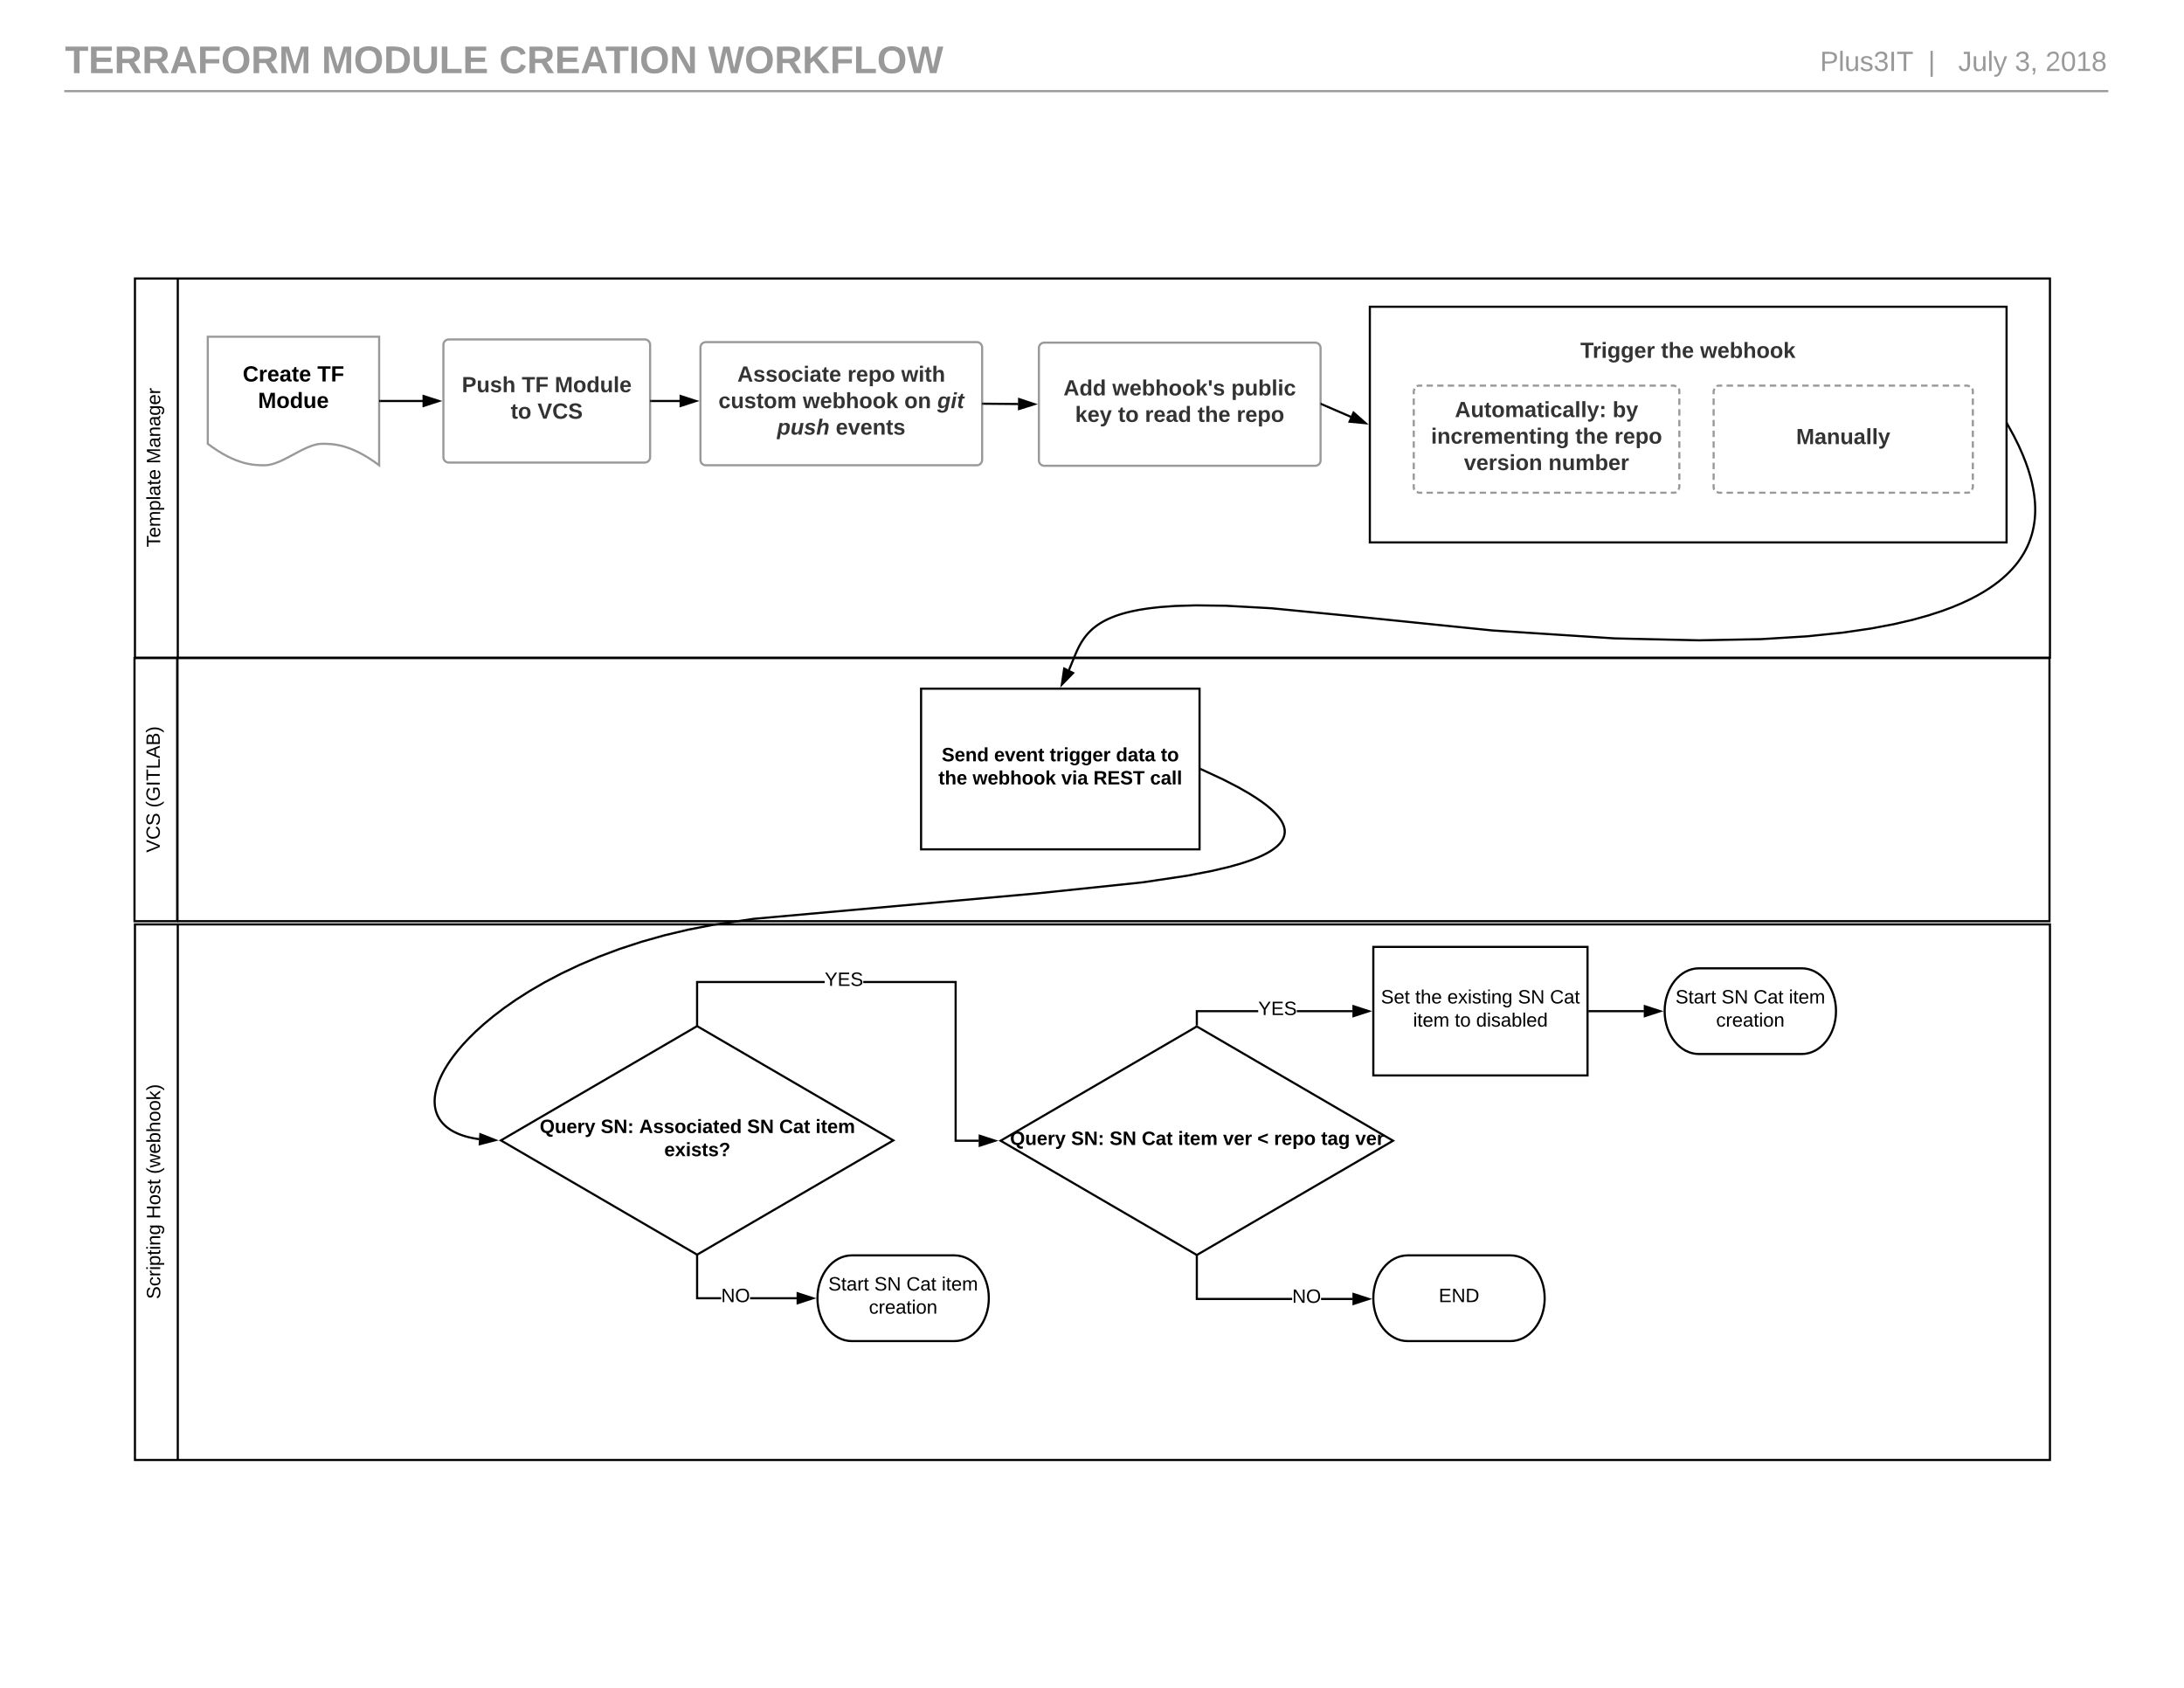 <svg xmlns="http://www.w3.org/2000/svg" xmlns:xlink="http://www.w3.org/1999/xlink" xmlns:lucid="lucid" width="2039.17" height="1575.72"><g transform="translate(0 0)" lucid:page-tab-id="0_0"><path d="M0 0h2039.17v1575.72H0z" fill="#fff"/><path d="M1279 286.37h594.5v220H1279z" stroke="#000" stroke-width="2" fill="#fff"/><path d="M60.67 31.08h848v60h-848z" fill="none"/><use xlink:href="#a" transform="matrix(1,0,0,1,60.667,31.076) translate(0 37.209)"/><use xlink:href="#b" transform="matrix(1,0,0,1,60.667,31.076) translate(239.605 37.209)"/><use xlink:href="#c" transform="matrix(1,0,0,1,60.667,31.076) translate(405.416 37.209)"/><use xlink:href="#d" transform="matrix(1,0,0,1,60.667,31.076) translate(600.464 37.209)"/><path d="M60 85.08h1908.5" stroke="#999" stroke-width="2" fill="none"/><path d="M1279 31.08h688v60h-688z" fill="none"/><use xlink:href="#e" transform="matrix(1,0,0,1,1279,31.076) translate(420.302 35.149)"/><use xlink:href="#f" transform="matrix(1,0,0,1,1279,31.076) translate(521.216 35.149)"/><use xlink:href="#g" transform="matrix(1,0,0,1,1279,31.076) translate(549.324 35.149)"/><use xlink:href="#h" transform="matrix(1,0,0,1,1279,31.076) translate(602.177 35.149)"/><use xlink:href="#i" transform="matrix(1,0,0,1,1279,31.076) translate(630.784 35.149)"/><path d="M166 614h-40V260h40" fill="#fff"/><path d="M166 614h-40V260h40zM166 614h1748V260H166M166 614V260" stroke="#000" stroke-width="2" fill="none"/><use xlink:href="#j" transform="matrix(6.123233995736766e-17,-1,1,6.123233995736766e-17,126,614) translate(103.125 23.6)"/><use xlink:href="#k" transform="matrix(6.123233995736766e-17,-1,1,6.123233995736766e-17,126,614) translate(180.975 23.6)"/><path d="M165.58 860h-40V614.36h40" fill="#fff"/><path d="M165.58 860h-40V614.36h40z" stroke="#000" stroke-width="2" fill="none"/><path d="M165.58 860h1748V614.36h-1748M165.58 860V614.36" stroke="#000" stroke-width="2" fill="none"/><use xlink:href="#l" transform="matrix(6.123233995736766e-17,-1,1,6.123233995736766e-17,125.583,860) translate(64.1 23.6)"/><use xlink:href="#m" transform="matrix(6.123233995736766e-17,-1,1,6.123233995736766e-17,125.583,860) translate(106.05 23.6)"/><path d="M166 1363h-40V863h40" fill="#fff"/><path d="M166 1363h-40V863h40zM166 1363h1748V863H166M166 1363V863" stroke="#000" stroke-width="2" fill="none"/><use xlink:href="#n" transform="matrix(6.123233995736766e-17,-1,1,6.123233995736766e-17,126,1362.999) translate(150.175 23.6)"/><use xlink:href="#o" transform="matrix(6.123233995736766e-17,-1,1,6.123233995736766e-17,126,1362.999) translate(225.025 23.6)"/><use xlink:href="#p" transform="matrix(6.123233995736766e-17,-1,1,6.123233995736766e-17,126,1362.999) translate(266.975 23.6)"/><path d="M414 321.88c0-2.76 2.24-5 5-5h183c2.76 0 5 2.24 5 5v104.96c0 2.76-2.24 5-5 5H419c-2.76 0-5-2.24-5-5z" stroke="#999" stroke-width="2" fill="#fff"/><use xlink:href="#q" transform="matrix(1,0,0,1,419,321.883) translate(12.199 44.261)"/><use xlink:href="#r" transform="matrix(1,0,0,1,419,321.883) translate(68.156 44.261)"/><use xlink:href="#s" transform="matrix(1,0,0,1,419,321.883) translate(98.938 44.261)"/><use xlink:href="#t" transform="matrix(1,0,0,1,419,321.883) translate(57.829 68.978)"/><use xlink:href="#u" transform="matrix(1,0,0,1,419,321.883) translate(82.889 68.978)"/><path d="M194 314.36h160v120c-26.72-20.04-43.36-20.04-53.44-20.04-16 0-37.28 20.04-53.28 20.04-9.92 0-26.72 0-53.28-20.04z" stroke="#999" stroke-width="2" fill="#fff"/><use xlink:href="#v" transform="matrix(1,0,0,1,199,319.362) translate(27.625 36.761)"/><use xlink:href="#w" transform="matrix(1,0,0,1,199,319.362) translate(97.314 36.761)"/><use xlink:href="#x" transform="matrix(1,0,0,1,199,319.362) translate(41.929 61.478)"/><path d="M355 374.36h39.76" stroke="#000" stroke-width="2" fill="none"/><path d="M355 375.36h-1v-2h1zM409.76 374.36L395.5 379v-9.27z"/><path d="M413 374.36l-18.5 6v-12zm-16.5 3.26l10.03-3.26-10.03-3.26z"/><path d="M860 642.92h260v150H860z" stroke="#000" stroke-width="2" fill="#fff"/><use xlink:href="#y" transform="matrix(1,0,0,1,865,647.924) translate(14.275 62.8)"/><use xlink:href="#z" transform="matrix(1,0,0,1,865,647.924) translate(63.175 62.8)"/><use xlink:href="#A" transform="matrix(1,0,0,1,865,647.924) translate(115.075 62.8)"/><use xlink:href="#B" transform="matrix(1,0,0,1,865,647.924) translate(176.925 62.8)"/><use xlink:href="#C" transform="matrix(1,0,0,1,865,647.924) translate(218.825 62.8)"/><use xlink:href="#D" transform="matrix(1,0,0,1,865,647.924) translate(11.2 84.4)"/><use xlink:href="#E" transform="matrix(1,0,0,1,865,647.924) translate(43.1 84.4)"/><use xlink:href="#F" transform="matrix(1,0,0,1,865,647.924) translate(125.9 84.4)"/><use xlink:href="#G" transform="matrix(1,0,0,1,865,647.924) translate(155.9 84.4)"/><use xlink:href="#H" transform="matrix(1,0,0,1,865,647.924) translate(208.8 84.4)"/><path d="M650.88 957.96l183.2 106.68-183.2 106.68-183.2-106.68z" stroke="#000" stroke-width="2" fill="#fff"/><use xlink:href="#I" transform="matrix(1,0,0,1,472.667,962.956) translate(31.275 94.8)"/><use xlink:href="#J" transform="matrix(1,0,0,1,472.667,962.956) translate(88.225 94.8)"/><use xlink:href="#K" transform="matrix(1,0,0,1,472.667,962.956) translate(124.125 94.8)"/><use xlink:href="#L" transform="matrix(1,0,0,1,472.667,962.956) translate(224.925 94.8)"/><use xlink:href="#M" transform="matrix(1,0,0,1,472.667,962.956) translate(254.875 94.8)"/><use xlink:href="#N" transform="matrix(1,0,0,1,472.667,962.956) translate(288.775 94.8)"/><use xlink:href="#O" transform="matrix(1,0,0,1,472.667,962.956) translate(147.55 116.4)"/><path d="M651.88 1211h21.45v2h-23.45v-40.53h2zm92.13 0v2H700.3v-2zM651.88 1172.47h-2v-1.73l1 .58 1-.58zM759 1212l-14.25 4.63v-9.27z"/><path d="M762.25 1212l-18.5 6v-12zm-16.5 3.26l10.03-3.26-10.03-3.26z"/><use xlink:href="#P" transform="matrix(1,0,0,1,673.325,1201.199) translate(0 14.4)"/><path d="M893.26 1063.96h20.77v2h-22.77V917.8H806v-2h87.26zM770 917.8H651.87v39h-2v-41h120.1zM651.88 958.54l-1-.58-1 .58v-1.74h2zM929.03 1064.96l-14.27 4.63v-9.28z"/><path d="M932.26 1064.96l-18.5 6v-12.02zm-16.5 3.26l10.03-3.26-10.04-3.26z"/><use xlink:href="#Q" transform="matrix(1,0,0,1,769.986,905.999) translate(0 14.4)"/><path d="M654 324.4c0-2.76 2.24-5 5-5h253c2.76 0 5 2.24 5 5v104.96c0 2.76-2.24 5-5 5H659c-2.76 0-5-2.24-5-5z" stroke="#999" stroke-width="2" fill="#fff"/><use xlink:href="#R" transform="matrix(1,0,0,1,659,324.404) translate(29.434 31.902)"/><use xlink:href="#S" transform="matrix(1,0,0,1,659,324.404) translate(132.25 31.902)"/><use xlink:href="#T" transform="matrix(1,0,0,1,659,324.404) translate(182.486 31.902)"/><use xlink:href="#U" transform="matrix(1,0,0,1,659,324.404) translate(11.811 56.62)"/><use xlink:href="#V" transform="matrix(1,0,0,1,659,324.404) translate(90.597 56.62)"/><use xlink:href="#W" transform="matrix(1,0,0,1,659,324.404) translate(185.346 56.62)"/><use xlink:href="#X" transform="matrix(1,0,0,1,659,324.404) translate(216.128 56.62)"/><use xlink:href="#Y" transform="matrix(1,0,0,1,659,324.404) translate(66.567 81.337)"/><use xlink:href="#Z" transform="matrix(1,0,0,1,659,324.404) translate(121.322 81.337)"/><path d="M608 374.36h26.76" stroke="#000" stroke-width="2" fill="none"/><path d="M608 373.36v2h-1v-2zM649.76 374.37L635.5 379v-9.27z"/><path d="M653 374.37l-18.5 6v-12.02zm-16.5 3.25l10.03-3.25-10.03-3.26z"/><path d="M918 376.88l32.76.3" stroke="#000" stroke-width="2" fill="none"/><path d="M918 375.88v2h-1v-2zM965.76 377.33l-14.3 4.5.08-9.27z"/><path d="M969 377.36l-18.56 5.84.12-12.02zm-16.53 3.1l10.06-3.16-10-3.35z"/><path d="M970 324.88c0-2.76 2.24-5 5-5h253c2.76 0 5 2.24 5 5v104.96c0 2.76-2.24 5-5 5H975c-2.76 0-5-2.24-5-5z" stroke="#999" stroke-width="2" fill="#fff"/><g><use xlink:href="#aa" transform="matrix(1,0,0,1,975,324.883) translate(17.933 44.261)"/><use xlink:href="#ab" transform="matrix(1,0,0,1,975,324.883) translate(63.534 44.261)"/><use xlink:href="#ac" transform="matrix(1,0,0,1,975,324.883) translate(174.59 44.261)"/><use xlink:href="#ad" transform="matrix(1,0,0,1,975,324.883) translate(28.862 68.978)"/><use xlink:href="#t" transform="matrix(1,0,0,1,975,324.883) translate(68.912 68.978)"/><use xlink:href="#ae" transform="matrix(1,0,0,1,975,324.883) translate(93.973 68.978)"/><use xlink:href="#af" transform="matrix(1,0,0,1,975,324.883) translate(143.121 68.978)"/><use xlink:href="#ag" transform="matrix(1,0,0,1,975,324.883) translate(179.625 68.978)"/></g><path d="M1874.5 396.37l5.7 10.4 4.6 9.2 3.66 8.27 2.95 7.45 2.37 6.77 1.87 6.22 1.47 5.72 1.14 5.3.84 4.97.58 4.64.37 4.38.17 4.15v3.95l-.16 3.77-.3 3.6-.45 3.48-.58 3.37-.7 3.26-.8 3.18-.95 3.1-1.06 3.05-1.18 3-1.3 2.93-1.46 2.92-1.6 2.9-1.75 2.88-1.9 2.88-2.1 2.9-2.3 2.88-2.53 2.92-2.77 2.95-3.06 2.98-3.38 3.04-3.74 3.1-4.17 3.15-4.66 3.23-5.25 3.32-5.92 3.4-6.73 3.52-7.7 3.6-8.9 3.74-10.36 3.84-12.18 3.94-14.47 4.02-17.44 4.06-21.27 4.03-26.4 3.86-33.42 3.46-43.2 2.64-57.45 1.1-79-1.8-114.26-7.42-133.04-13.57-73.3-7.15-42.66-2.35-27.67-.35-19.3.56-14.2 1.02-10.88 1.24-8.6 1.34-6.96 1.4-5.77 1.4-4.88 1.4-4.17 1.4-3.62 1.4-3.2 1.37-2.82 1.36-2.53 1.35-2.3 1.36-2.1 1.37-1.95 1.37-1.8 1.4-1.68 1.4-1.58 1.47-1.5 1.5-1.44 1.57-1.4 1.64-1.35 1.75-1.33 1.88-1.34 2.06-1.37 2.3-1.45 2.7-1.64 3.4-2.24 5.2-5.22 12.8" stroke="#000" stroke-width="2" fill="none"/><path d="M1875.38 395.9l-1.76.95-.12-.23v-3.1l.46-.26zM1001.92 628.3l-10.48 10.72 2.18-14.84z"/><path d="M1003.6 628L990 641.93l2.83-19.24zm-10.73 8.12l7.38-7.54-5.84-2.9z"/><path d="M1320 365c0-2.76 2.24-5 5-5h238c2.76 0 5 2.24 5 5v90c0 2.76-2.24 5-5 5h-238c-2.76 0-5-2.24-5-5z" fill="#fff"/><path d="M1322.84 360.68l.58-.43 1.58-.25h2.97m3.97 0h5.95m3.96 0h5.95m3.98 0h5.94m3.97 0h5.94m3.97 0h5.96m3.96 0h5.95m3.97 0h5.95m3.96 0h5.95m3.97 0h5.95m3.97 0h5.94m3.97 0h5.96m3.96 0h5.95m3.97 0h5.95m3.96 0h5.95m3.97 0h5.95m3.97 0h5.94m3.97 0h5.96m3.96 0h5.95m3.97 0h5.95m3.96 0h5.95m3.97 0h5.95m3.97 0h5.94m3.97 0h5.96m3.96 0h2.98l2.2.72m2.12 2.12l.43.58.25 1.58v3m0 4v6m0 4v6m0 4v6m0 4v6m0 4v6m0 4v6m0 4v6m0 4v6m0 4v3l-.72 2.2m-2.12 2.12l-.58.43-1.58.25h-2.97m-3.97 0h-5.95m-3.96 0h-5.95m-3.97 0h-5.95m-3.97 0h-5.94m-3.97 0h-5.96m-3.96 0h-5.95m-3.97 0h-5.95m-3.96 0h-5.95m-3.97 0h-5.95m-3.97 0h-5.94m-3.97 0h-5.96m-3.96 0h-5.95m-3.97 0h-5.95m-3.96 0h-5.95m-3.97 0h-5.95m-3.97 0h-5.94m-3.97 0h-5.96m-3.96 0h-5.95m-3.97 0h-5.95m-3.96 0h-5.95m-3.97 0h-5.95m-3.97 0h-5.94m-3.97 0h-5.96m-3.96 0H1325l-2.2-.72m-2.12-2.12l-.43-.58-.25-1.58v-3m0-4v-6m0-4v-6m0-4v-6m0-4v-6m0-4v-6m0-4v-6m0-4v-6m0-4v-6m0-4v-3l.72-2.2" stroke="#999" stroke-width="2" fill="none"/><g><use xlink:href="#ah" transform="matrix(1,0,0,1,1325,365) translate(33.377 24.402)"/><use xlink:href="#ai" transform="matrix(1,0,0,1,1325,365) translate(180.65 24.402)"/><use xlink:href="#aj" transform="matrix(1,0,0,1,1325,365) translate(11.12 49.12)"/><use xlink:href="#af" transform="matrix(1,0,0,1,1325,365) translate(145.863 49.12)"/><use xlink:href="#ak" transform="matrix(1,0,0,1,1325,365) translate(182.366 49.12)"/><use xlink:href="#al" transform="matrix(1,0,0,1,1325,365) translate(41.902 73.837)"/><use xlink:href="#am" transform="matrix(1,0,0,1,1325,365) translate(120.745 73.837)"/></g><path d="M1234 377.36l27.26 11.78" stroke="#000" stroke-width="2" fill="none"/><path d="M1234.4 376.44l-.8 1.84-.6-.26v-2.18zM1275.03 395.08l-14.94-1.4 3.67-8.5z"/><path d="M1278 396.37l-19.37-1.82 4.77-11.04zm-16.44-3.56l10.5 1-7.92-6.97z"/><path d="M1600 365c0-2.76 2.24-5 5-5h232c2.76 0 5 2.24 5 5v90c0 2.76-2.24 5-5 5h-232c-2.76 0-5-2.24-5-5z" fill="#fff"/><path d="M1602.84 360.68l.58-.43 1.58-.25h3.03m4.03 0h6.05m4.05 0h6.05m4.03 0h6.06m4.02 0h6.05m4.04 0h6.06m4.04 0h6.05m4.03 0h6.05m4.04 0h6.05m4.04 0h6.05m4.04 0h6.06m4.03 0h6.05m4.04 0h6.05m4.03 0h6.06m4.03 0h6.04m4.04 0h6.05m4.04 0h6.05m4.03 0h6.05m4.04 0h6.05m4.03 0h6.05m4.03 0h6.07m4.03 0h6.05m4.04 0h6.04m4.03 0h3.03l2.2.72m2.12 2.12l.43.58.25 1.58v3m0 4v6m0 4v6m0 4v6m0 4v6m0 4v6m0 4v6m0 4v6m0 4v6m0 4v3l-.72 2.2m-2.12 2.12l-.58.43-1.58.25h-3.03m-4.03 0h-6.05m-4.05 0h-6.05m-4.03 0h-6.06m-4.02 0h-6.05m-4.04 0h-6.06m-4.04 0h-6.05m-4.03 0h-6.05m-4.04 0h-6.05m-4.04 0h-6.05m-4.04 0h-6.06m-4.03 0h-6.05m-4.04 0h-6.05m-4.03 0h-6.06m-4.03 0h-6.04m-4.04 0h-6.05m-4.04 0h-6.05m-4.03 0h-6.05m-4.04 0h-6.05m-4.03 0h-6.05m-4.03 0h-6.07m-4.03 0h-6.05m-4.04 0h-6.04m-4.03 0H1605l-2.2-.72m-2.12-2.12l-.43-.58-.25-1.58v-3m0-4v-6m0-4v-6m0-4v-6m0-4v-6m0-4v-6m0-4v-6m0-4v-6m0-4v-6m0-4v-3l.72-2.2" stroke="#999" stroke-width="2" fill="none"/><g><use xlink:href="#an" transform="matrix(1,0,0,1,1605,365) translate(72.03 49.62)"/></g><path d="M1410.25 1172c17.67 0 32 17.9 32 40s-14.33 40-32 40h-96c-17.67 0-32-17.9-32-40s14.33-40 32-40z" stroke="#000" stroke-width="2" fill="#fff"/><g><use xlink:href="#ao" transform="matrix(1,0,0,1,1287.249,1176.999) translate(56.05 38.6)"/></g><path d="M1118.46 1211.67h88.02v2h-90.02v-40.88h2zm144.58 0v2h-29.6v-2z"/><path d="M1118.46 1172.8h-2v-1.75l1 .6 1-.6zM1278.04 1212.67l-14.27 4.63v-9.27z"/><path d="M1281.27 1212.67l-18.5 6v-12zm-16.5 3.26l10.03-3.26-10.03-3.26z"/><g><use xlink:href="#P" transform="matrix(1,0,0,1,1206.476,1201.868) translate(0 14.4)"/></g><path d="M1282.25 884h200v120h-200z" stroke="#000" stroke-width="2" fill="#fff"/><g><use xlink:href="#ap" transform="matrix(1,0,0,1,1287.249,888.999) translate(2.1 47.8)"/><use xlink:href="#aq" transform="matrix(1,0,0,1,1287.249,888.999) translate(34.1 47.8)"/><use xlink:href="#ar" transform="matrix(1,0,0,1,1287.249,888.999) translate(64.1 47.8)"/><use xlink:href="#as" transform="matrix(1,0,0,1,1287.249,888.999) translate(130 47.8)"/><use xlink:href="#at" transform="matrix(1,0,0,1,1287.249,888.999) translate(159.95 47.8)"/><use xlink:href="#au" transform="matrix(1,0,0,1,1287.249,888.999) translate(32.1 69.4)"/><use xlink:href="#av" transform="matrix(1,0,0,1,1287.249,888.999) translate(71 69.4)"/><use xlink:href="#aw" transform="matrix(1,0,0,1,1287.249,888.999) translate(91 69.4)"/></g><path d="M1174.8 945h-56.34v12.12h-2V943h58.33zm88.2 0h-52.2v-2h52.2z"/><path d="M1118.45 957.26l-.2 1.47-.8-.45-1.28.74.3-2.04zM1278 944l-14.25 4.63v-9.27z"/><path d="M1281.25 944l-18.5 6v-12zm-16.5 3.26l10.03-3.26-10.03-3.26z"/><g><use xlink:href="#Q" transform="matrix(1,0,0,1,1174.794,933.199) translate(0 14.4)"/></g><path d="M1483.25 944H1535" stroke="#000" stroke-width="2" fill="none"/><path d="M1483.25 945h-1v-2h1zM1550 944l-14.25 4.63v-9.27z"/><path d="M1553.25 944l-18.5 6v-12zm-16.5 3.26l10.03-3.26-10.03-3.26z"/><path d="M1682.25 904c17.67 0 32 17.9 32 40s-14.33 40-32 40h-96c-17.67 0-32-17.9-32-40s14.33-40 32-40z" stroke="#000" stroke-width="2" fill="#fff"/><g><use xlink:href="#ax" transform="matrix(1,0,0,1,1559.249,908.999) translate(5.125 27.8)"/><use xlink:href="#as" transform="matrix(1,0,0,1,1559.249,908.999) translate(48.075 27.8)"/><use xlink:href="#ay" transform="matrix(1,0,0,1,1559.249,908.999) translate(78.025 27.8)"/><use xlink:href="#az" transform="matrix(1,0,0,1,1559.249,908.999) translate(110.975 27.8)"/><use xlink:href="#aA" transform="matrix(1,0,0,1,1559.249,908.999) translate(43.05 49.4)"/></g><path d="M891.25 1172c17.67 0 32 17.9 32 40s-14.33 40-32 40h-96c-17.67 0-32-17.9-32-40s14.33-40 32-40z" stroke="#000" stroke-width="2" fill="#fff"/><g><use xlink:href="#ax" transform="matrix(1,0,0,1,768.249,1176.999) translate(5.125 27.8)"/><use xlink:href="#as" transform="matrix(1,0,0,1,768.249,1176.999) translate(48.075 27.8)"/><use xlink:href="#ay" transform="matrix(1,0,0,1,768.249,1176.999) translate(78.025 27.8)"/><use xlink:href="#az" transform="matrix(1,0,0,1,768.249,1176.999) translate(110.975 27.8)"/><use xlink:href="#aA" transform="matrix(1,0,0,1,768.249,1176.999) translate(43.05 49.4)"/></g><path d="M1117.46 958.28l183.2 106.68-183.2 106.68-183.2-106.68z" stroke="#000" stroke-width="2" fill="#fff"/><g><use xlink:href="#aB" transform="matrix(1,0,0,1,939.249,963.275) translate(3.803 105.605)"/><use xlink:href="#aC" transform="matrix(1,0,0,1,939.249,963.275) translate(60.825 105.605)"/><use xlink:href="#aD" transform="matrix(1,0,0,1,939.249,963.275) translate(96.771 105.605)"/><use xlink:href="#aE" transform="matrix(1,0,0,1,939.249,963.275) translate(126.759 105.605)"/><use xlink:href="#aF" transform="matrix(1,0,0,1,939.249,963.275) translate(160.702 105.605)"/><use xlink:href="#aG" transform="matrix(1,0,0,1,939.249,963.275) translate(202.706 105.605)"/><use xlink:href="#aH" transform="matrix(1,0,0,1,939.249,963.275) translate(234.747 105.605)"/><use xlink:href="#aI" transform="matrix(1,0,0,1,939.249,963.275) translate(250.266 105.605)"/><use xlink:href="#aJ" transform="matrix(1,0,0,1,939.249,963.275) translate(294.222 105.605)"/><use xlink:href="#aK" transform="matrix(1,0,0,1,939.249,963.275) translate(326.163 105.605)"/></g><path d="M1456 300h240v60h-240z" stroke="#000" stroke-opacity="0" stroke-width="2" fill="#fff" fill-opacity="0"/><g><use xlink:href="#aL" transform="matrix(1,0,0,1,1461,305) translate(14.558 29.12)"/><use xlink:href="#aM" transform="matrix(1,0,0,1,1461,305) translate(89.911 29.12)"/><use xlink:href="#aN" transform="matrix(1,0,0,1,1461,305) translate(126.415 29.12)"/></g><path d="M1142.55 726.83l14.06 7.26 9.84 5.6 7.14 4.5 5.33 3.66 4.1 3.08 3.2 2.62 2.55 2.27 2.05 2 1.68 1.77 1.38 1.58 1.15 1.44.97 1.32.8 1.2.7 1.13.58 1.04.5 1 .4.92.36.88.3.84.25.8.2.77.16.75.13.72.1.7.06.7.02.66v.66l-.03.64-.06.65-.08.63-.1.64-.13.63-.17.64-.2.64-.2.65-.27.66-.3.65-.34.68-.37.7-.44.7-.5.74-.53.76-.63.8-.7.82-.8.86-.93.92-1.06.97-1.23 1-1.44 1.1-1.7 1.2-2 1.3-2.44 1.4-2.97 1.56-3.67 1.74-4.63 1.96-5.96 2.24-7.92 2.6-10.85 3.05-15.6 3.7-24 4.63-41.3 6.16-98.27 10.28L703.7 858.8l-37.67 5.6-23.1 4.47-22.28 5.3-21.4 6.02-20.37 6.67-19.3 7.23-18.1 7.66-16.84 7.98-15.5 8.14-14.08 8.18-12.7 8.1-11.28 7.88-9.95 7.6-8.67 7.2-7.5 6.8-6.44 6.32-5.5 5.87-4.64 5.4-3.93 5-3.3 4.56-2.77 4.17-2.3 3.84-1.93 3.53-1.6 3.24-1.32 2.98-1.08 2.75-.88 2.55-.7 2.36-.57 2.2-.43 2.06-.32 1.92-.22 1.8-.14 1.7-.08 1.62v1.52l.07 1.45.1 1.4.18 1.3.22 1.28.26 1.22.3 1.18.36 1.14.38 1.1.43 1.07.47 1.05.52 1.02.55 1 .6 1 .65.96.7.96.76.95.8.95.9.93.94.92 1.03.92 1.1.92 1.22.9 1.32.92 1.42.9 1.58.9 1.73.9 1.9.9 2.13.88 2.35.87 2.64.86 2.95.8 3.32.78 3.78.7 3.14.46-.3 1.98-3.17-.46-3.86-.72-3.4-.8-3.03-.83-2.7-.87-2.44-.9-2.2-.9-1.98-.94-1.8-.93-1.66-.95-1.52-.95-1.38-.96-1.28-.96-1.18-.96-1.1-.98-1-.98-.93-1-.86-1-.8-1-.76-1.03-.7-1.04-.64-1.05-.6-1.08-.54-1.1-.5-1.12-.47-1.16-.4-1.2-.4-1.2-.3-1.27-.3-1.3-.23-1.35-.18-1.4-.12-1.48-.07-1.53v-1.6l.06-1.7.14-1.78.23-1.9.33-2 .45-2.14.58-2.28.73-2.45.9-2.62 1.12-2.82 1.36-3.06 1.63-3.3 1.97-3.6 2.35-3.9 2.8-4.27 3.36-4.64 3.98-5.03 4.7-5.48 5.55-5.94 6.48-6.4 7.57-6.83 8.74-7.26 10-7.64 11.36-7.94 12.76-8.15 14.17-8.22 15.55-8.18 16.9-8 18.2-7.7 19.36-7.27 20.48-6.7 21.47-6.06 22.36-5.3 23.2-4.5 37.77-5.6L968.53 833l98.23-10.27 41.2-6.15 23.9-4.6 15.53-3.68 10.77-3.04 7.83-2.57 5.9-2.2 4.54-1.93 3.6-1.7 2.88-1.52 2.36-1.37 1.94-1.24 1.63-1.14 1.37-1.05 1.17-.97 1-.9.86-.86.75-.8.66-.77.57-.72.5-.7.44-.66.38-.64.34-.62.3-.6.25-.58.22-.58.2-.57.17-.56.14-.55.1-.55.1-.56.07-.55.05-.57.02-.57v-.58l-.03-.6-.06-.6-.08-.6-.1-.64-.16-.67-.18-.7-.22-.7-.26-.77-.33-.8-.37-.85-.45-.9-.54-.97-.64-1.05-.77-1.14-.9-1.26-1.1-1.37-1.34-1.53-1.62-1.7-2-1.94-2.48-2.22-3.13-2.57-4.02-3-5.27-3.64-7.06-4.44-9.76-5.57-14-7.23-21.07-9.8.83-1.8z"/><path d="M1121.43 717.02l-.84 1.8-.6-.26v-2.2zM462.45 1064.43l-14.53 3.73.58-9.25z"/><path d="M465.68 1064.64l-18.84 4.83.75-12zm-16.67 2.2l10.22-2.6-9.8-3.9z"/><defs><path fill="#999" d="M136-208V0H84v-208H4v-40h212v40h-80" id="aO"/><path fill="#999" d="M24 0v-248h195v40H76v63h132v40H76v65h150V0H24" id="aP"/><path fill="#999" d="M240-174c0 40-23 61-54 70L253 0h-59l-57-94H76V0H24v-248c93 4 217-23 216 74zM76-134c48-2 112 12 112-38 0-48-66-32-112-35v73" id="aQ"/><path fill="#999" d="M199 0l-22-63H83L61 0H9l90-248h61L250 0h-51zm-33-102l-36-108c-10 38-24 72-36 108h72" id="aR"/><path fill="#999" d="M76-208v77h127v40H76V0H24v-248h183v40H76" id="aS"/><path fill="#999" d="M140-251c80 0 125 45 125 126S219 4 139 4C58 4 15-44 15-125s44-126 125-126zm-1 214c52 0 73-35 73-88 0-50-21-86-72-86-52 0-73 35-73 86s22 88 72 88" id="aT"/><path fill="#999" d="M230 0l2-204L168 0h-37L68-204 70 0H24v-248h70l56 185 57-185h69V0h-46" id="aU"/><g id="a"><use transform="matrix(0.1,0,0,0.1,0,0)" xlink:href="#aO"/><use transform="matrix(0.1,0,0,0.1,21.928,0)" xlink:href="#aP"/><use transform="matrix(0.1,0,0,0.1,45.958,0)" xlink:href="#aQ"/><use transform="matrix(0.1,0,0,0.1,71.891,0)" xlink:href="#aQ"/><use transform="matrix(0.1,0,0,0.1,97.824,0)" xlink:href="#aR"/><use transform="matrix(0.1,0,0,0.1,123.757,0)" xlink:href="#aS"/><use transform="matrix(0.1,0,0,0.1,145.685,0)" xlink:href="#aT"/><use transform="matrix(0.1,0,0,0.1,173.721,0)" xlink:href="#aQ"/><use transform="matrix(0.1,0,0,0.1,199.654,0)" xlink:href="#aU"/></g><path fill="#999" d="M24-248c120-7 223 5 221 122C244-46 201 0 124 0H24v-248zM76-40c74 7 117-18 117-86 0-67-45-88-117-82v168" id="aV"/><path fill="#999" d="M238-95c0 69-44 99-111 99C63 4 22-25 22-93v-155h51v151c-1 38 19 59 55 60 90 1 49-130 58-211h52v153" id="aW"/><path fill="#999" d="M24 0v-248h52v208h133V0H24" id="aX"/><g id="b"><use transform="matrix(0.1,0,0,0.1,0,0)" xlink:href="#aU"/><use transform="matrix(0.1,0,0,0.1,29.938,0)" xlink:href="#aT"/><use transform="matrix(0.1,0,0,0.1,57.974,0)" xlink:href="#aV"/><use transform="matrix(0.1,0,0,0.1,83.907,0)" xlink:href="#aW"/><use transform="matrix(0.1,0,0,0.1,109.84,0)" xlink:href="#aX"/><use transform="matrix(0.1,0,0,0.1,131.768,0)" xlink:href="#aP"/></g><path fill="#999" d="M67-125c0 53 21 87 73 88 37 1 54-22 65-47l45 17C233-25 199 4 140 4 58 4 20-42 15-125 8-235 124-281 211-232c18 10 29 29 36 50l-46 12c-8-25-30-41-62-41-52 0-71 34-72 86" id="aY"/><path fill="#999" d="M24 0v-248h52V0H24" id="aZ"/><path fill="#999" d="M175 0L67-191c6 58 2 128 3 191H24v-248h59L193-55c-6-58-2-129-3-193h46V0h-61" id="ba"/><g id="c"><use transform="matrix(0.1,0,0,0.1,0,0)" xlink:href="#aY"/><use transform="matrix(0.1,0,0,0.1,25.933,0)" xlink:href="#aQ"/><use transform="matrix(0.1,0,0,0.1,51.866,0)" xlink:href="#aP"/><use transform="matrix(0.1,0,0,0.1,75.897,0)" xlink:href="#aR"/><use transform="matrix(0.1,0,0,0.1,99.126,0)" xlink:href="#aO"/><use transform="matrix(0.1,0,0,0.1,121.054,0)" xlink:href="#aZ"/><use transform="matrix(0.1,0,0,0.1,131.067,0)" xlink:href="#aT"/><use transform="matrix(0.1,0,0,0.1,159.102,0)" xlink:href="#ba"/></g><path fill="#999" d="M275 0h-61l-44-196L126 0H64L0-248h53L97-49l45-199h58l43 199 44-199h52" id="bb"/><path fill="#999" d="M195 0l-88-114-31 24V0H24v-248h52v113l112-113h60L142-143 257 0h-62" id="bc"/><g id="d"><use transform="matrix(0.1,0,0,0.1,0,0)" xlink:href="#bb"/><use transform="matrix(0.1,0,0,0.1,33.943,0)" xlink:href="#aT"/><use transform="matrix(0.1,0,0,0.1,61.979,0)" xlink:href="#aQ"/><use transform="matrix(0.1,0,0,0.1,87.912,0)" xlink:href="#bc"/><use transform="matrix(0.1,0,0,0.1,113.845,0)" xlink:href="#aS"/><use transform="matrix(0.1,0,0,0.1,135.773,0)" xlink:href="#aX"/><use transform="matrix(0.1,0,0,0.1,157.701,0)" xlink:href="#aT"/><use transform="matrix(0.1,0,0,0.1,185.736,0)" xlink:href="#bb"/></g><path fill="#999" d="M30-248c87 1 191-15 191 75 0 78-77 80-158 76V0H30v-248zm33 125c57 0 124 11 124-50 0-59-68-47-124-48v98" id="bd"/><path fill="#999" d="M24 0v-261h32V0H24" id="be"/><path fill="#999" d="M84 4C-5 8 30-112 23-190h32v120c0 31 7 50 39 49 72-2 45-101 50-169h31l1 190h-30c-1-10 1-25-2-33-11 22-28 36-60 37" id="bf"/><path fill="#999" d="M135-143c-3-34-86-38-87 0 15 53 115 12 119 90S17 21 10-45l28-5c4 36 97 45 98 0-10-56-113-15-118-90-4-57 82-63 122-42 12 7 21 19 24 35" id="bg"/><path fill="#999" d="M126-127c33 6 58 20 58 59 0 88-139 92-164 29-3-8-5-16-6-25l32-3c6 27 21 44 54 44 32 0 52-15 52-46 0-38-36-46-79-43v-28c39 1 72-4 72-42 0-27-17-43-46-43-28 0-47 15-49 41l-32-3c6-42 35-63 81-64 48-1 79 21 79 65 0 36-21 52-52 59" id="bh"/><path fill="#999" d="M33 0v-248h34V0H33" id="bi"/><path fill="#999" d="M127-220V0H93v-220H8v-28h204v28h-85" id="bj"/><g id="e"><use transform="matrix(0.072,0,0,0.072,0,0)" xlink:href="#bd"/><use transform="matrix(0.072,0,0,0.072,17.165,0)" xlink:href="#be"/><use transform="matrix(0.072,0,0,0.072,22.815,0)" xlink:href="#bf"/><use transform="matrix(0.072,0,0,0.072,37.119,0)" xlink:href="#bg"/><use transform="matrix(0.072,0,0,0.072,49.992,0)" xlink:href="#bh"/><use transform="matrix(0.072,0,0,0.072,64.296,0)" xlink:href="#bi"/><use transform="matrix(0.072,0,0,0.072,71.448,0)" xlink:href="#bj"/></g><path fill="#999" d="M32 76v-337h29V76H32" id="bk"/><use transform="matrix(0.072,0,0,0.072,0,0)" xlink:href="#bk" id="f"/><path fill="#999" d="M153-248C145-148 188 4 80 4 36 3 13-21 6-62l32-5c4 25 16 42 43 43 27 0 39-20 39-49v-147H72v-28h81" id="bl"/><path fill="#999" d="M179-190L93 31C79 59 56 82 12 73V49c39 6 53-20 64-50L1-190h34L92-34l54-156h33" id="bm"/><g id="g"><use transform="matrix(0.072,0,0,0.072,0,0)" xlink:href="#bl"/><use transform="matrix(0.072,0,0,0.072,12.874,0)" xlink:href="#bf"/><use transform="matrix(0.072,0,0,0.072,27.177,0)" xlink:href="#be"/><use transform="matrix(0.072,0,0,0.072,32.827,0)" xlink:href="#bm"/></g><path fill="#999" d="M68-38c1 34 0 65-14 84H32c9-13 17-26 17-46H33v-38h35" id="bn"/><g id="h"><use transform="matrix(0.072,0,0,0.072,0,0)" xlink:href="#bh"/><use transform="matrix(0.072,0,0,0.072,14.304,0)" xlink:href="#bn"/></g><path fill="#999" d="M101-251c82-7 93 87 43 132L82-64C71-53 59-42 53-27h129V0H18c2-99 128-94 128-182 0-28-16-43-45-43s-46 15-49 41l-32-3c6-41 34-60 81-64" id="bo"/><path fill="#999" d="M101-251c68 0 85 55 85 127S166 4 100 4C33 4 14-52 14-124c0-73 17-127 87-127zm-1 229c47 0 54-49 54-102s-4-102-53-102c-51 0-55 48-55 102 0 53 5 102 54 102" id="bp"/><path fill="#999" d="M27 0v-27h64v-190l-56 39v-29l58-41h29v221h61V0H27" id="bq"/><path fill="#999" d="M134-131c28 9 52 24 51 62-1 50-34 73-85 73S17-19 16-69c0-36 21-54 49-61-75-25-45-126 34-121 46 3 78 18 79 63 0 33-17 51-44 57zm-34-11c31 1 46-15 46-44 0-28-17-43-47-42-29 0-46 13-45 42 1 28 16 44 46 44zm1 122c35 0 51-18 51-52 0-30-18-46-53-46-33 0-51 17-51 47 0 34 19 51 53 51" id="br"/><g id="i"><use transform="matrix(0.072,0,0,0.072,0,0)" xlink:href="#bo"/><use transform="matrix(0.072,0,0,0.072,14.304,0)" xlink:href="#bp"/><use transform="matrix(0.072,0,0,0.072,28.608,0)" xlink:href="#bq"/><use transform="matrix(0.072,0,0,0.072,42.912,0)" xlink:href="#br"/></g><path d="M127-220V0H93v-220H8v-28h204v28h-85" id="bs"/><path d="M100-194c63 0 86 42 84 106H49c0 40 14 67 53 68 26 1 43-12 49-29l28 8c-11 28-37 45-77 45C44 4 14-33 15-96c1-61 26-98 85-98zm52 81c6-60-76-77-97-28-3 7-6 17-6 28h103" id="bt"/><path d="M210-169c-67 3-38 105-44 169h-31v-121c0-29-5-50-35-48C34-165 62-65 56 0H25l-1-190h30c1 10-1 24 2 32 10-44 99-50 107 0 11-21 27-35 58-36 85-2 47 119 55 194h-31v-121c0-29-5-49-35-48" id="bu"/><path d="M115-194c55 1 70 41 70 98S169 2 115 4C84 4 66-9 55-30l1 105H24l-1-265h31l2 30c10-21 28-34 59-34zm-8 174c40 0 45-34 45-75s-6-73-45-74c-42 0-51 32-51 76 0 43 10 73 51 73" id="bv"/><path d="M24 0v-261h32V0H24" id="bw"/><path d="M141-36C126-15 110 5 73 4 37 3 15-17 15-53c-1-64 63-63 125-63 3-35-9-54-41-54-24 1-41 7-42 31l-33-3c5-37 33-52 76-52 45 0 72 20 72 64v82c-1 20 7 32 28 27v20c-31 9-61-2-59-35zM48-53c0 20 12 33 32 33 41-3 63-29 60-74-43 2-92-5-92 41" id="bx"/><path d="M59-47c-2 24 18 29 38 22v24C64 9 27 4 27-40v-127H5v-23h24l9-43h21v43h35v23H59v120" id="by"/><g id="j"><use transform="matrix(0.05,0,0,0.05,0,0)" xlink:href="#bs"/><use transform="matrix(0.05,0,0,0.05,8.95,0)" xlink:href="#bt"/><use transform="matrix(0.05,0,0,0.05,18.95,0)" xlink:href="#bu"/><use transform="matrix(0.05,0,0,0.05,33.9,0)" xlink:href="#bv"/><use transform="matrix(0.05,0,0,0.05,43.9,0)" xlink:href="#bw"/><use transform="matrix(0.05,0,0,0.05,47.85,0)" xlink:href="#bx"/><use transform="matrix(0.05,0,0,0.05,57.85,0)" xlink:href="#by"/><use transform="matrix(0.05,0,0,0.05,62.85,0)" xlink:href="#bt"/></g><path d="M240 0l2-218c-23 76-54 145-80 218h-23L58-218 59 0H30v-248h44l77 211c21-75 51-140 76-211h43V0h-30" id="bz"/><path d="M117-194c89-4 53 116 60 194h-32v-121c0-31-8-49-39-48C34-167 62-67 57 0H25l-1-190h30c1 10-1 24 2 32 11-22 29-35 61-36" id="bA"/><path d="M177-190C167-65 218 103 67 71c-23-6-38-20-44-43l32-5c15 47 100 32 89-28v-30C133-14 115 1 83 1 29 1 15-40 15-95c0-56 16-97 71-98 29-1 48 16 59 35 1-10 0-23 2-32h30zM94-22c36 0 50-32 50-73 0-42-14-75-50-75-39 0-46 34-46 75s6 73 46 73" id="bB"/><path d="M114-163C36-179 61-72 57 0H25l-1-190h30c1 12-1 29 2 39 6-27 23-49 58-41v29" id="bC"/><g id="k"><use transform="matrix(0.05,0,0,0.05,0,0)" xlink:href="#bz"/><use transform="matrix(0.05,0,0,0.05,14.95,0)" xlink:href="#bx"/><use transform="matrix(0.05,0,0,0.05,24.95,0)" xlink:href="#bA"/><use transform="matrix(0.05,0,0,0.05,34.95,0)" xlink:href="#bx"/><use transform="matrix(0.05,0,0,0.05,44.95,0)" xlink:href="#bB"/><use transform="matrix(0.05,0,0,0.05,54.95,0)" xlink:href="#bt"/><use transform="matrix(0.05,0,0,0.05,64.95,0)" xlink:href="#bC"/></g><path d="M137 0h-34L2-248h35l83 218 83-218h36" id="bD"/><path d="M212-179c-10-28-35-45-73-45-59 0-87 40-87 99 0 60 29 101 89 101 43 0 62-24 78-52l27 14C228-24 195 4 139 4 59 4 22-46 18-125c-6-104 99-153 187-111 19 9 31 26 39 46" id="bE"/><path d="M185-189c-5-48-123-54-124 2 14 75 158 14 163 119 3 78-121 87-175 55-17-10-28-26-33-46l33-7c5 56 141 63 141-1 0-78-155-14-162-118-5-82 145-84 179-34 5 7 8 16 11 25" id="bF"/><g id="l"><use transform="matrix(0.05,0,0,0.05,0,0)" xlink:href="#bD"/><use transform="matrix(0.05,0,0,0.05,12,0)" xlink:href="#bE"/><use transform="matrix(0.05,0,0,0.05,24.95,0)" xlink:href="#bF"/></g><path d="M87 75C49 33 22-17 22-94c0-76 28-126 65-167h31c-38 41-64 92-64 168S80 34 118 75H87" id="bG"/><path d="M143 4C61 4 22-44 18-125c-5-107 100-154 193-111 17 8 29 25 37 43l-32 9c-13-25-37-40-76-40-61 0-88 39-88 99 0 61 29 100 91 101 35 0 62-11 79-27v-45h-74v-28h105v86C228-13 192 4 143 4" id="bH"/><path d="M33 0v-248h34V0H33" id="bI"/><path d="M30 0v-248h33v221h125V0H30" id="bJ"/><path d="M205 0l-28-72H64L36 0H1l101-248h38L239 0h-34zm-38-99l-47-123c-12 45-31 82-46 123h93" id="bK"/><path d="M160-131c35 5 61 23 61 61C221 17 115-2 30 0v-248c76 3 177-17 177 60 0 33-19 50-47 57zm-97-11c50-1 110 9 110-42 0-47-63-36-110-37v79zm0 115c55-2 124 14 124-45 0-56-70-42-124-44v89" id="bL"/><path d="M33-261c38 41 65 92 65 168S71 34 33 75H2C39 34 66-17 66-93S39-220 2-261h31" id="bM"/><g id="m"><use transform="matrix(0.05,0,0,0.05,0,0)" xlink:href="#bG"/><use transform="matrix(0.05,0,0,0.05,5.95,0)" xlink:href="#bH"/><use transform="matrix(0.05,0,0,0.05,19.95,0)" xlink:href="#bI"/><use transform="matrix(0.05,0,0,0.05,24.95,0)" xlink:href="#bs"/><use transform="matrix(0.05,0,0,0.05,35.9,0)" xlink:href="#bJ"/><use transform="matrix(0.05,0,0,0.05,45.9,0)" xlink:href="#bK"/><use transform="matrix(0.05,0,0,0.05,57.9,0)" xlink:href="#bL"/><use transform="matrix(0.05,0,0,0.05,69.9,0)" xlink:href="#bM"/></g><path d="M96-169c-40 0-48 33-48 73s9 75 48 75c24 0 41-14 43-38l32 2c-6 37-31 61-74 61-59 0-76-41-82-99-10-93 101-131 147-64 4 7 5 14 7 22l-32 3c-4-21-16-35-41-35" id="bN"/><path d="M24-231v-30h32v30H24zM24 0v-190h32V0H24" id="bO"/><g id="n"><use transform="matrix(0.05,0,0,0.05,0,0)" xlink:href="#bF"/><use transform="matrix(0.05,0,0,0.05,12,0)" xlink:href="#bN"/><use transform="matrix(0.05,0,0,0.05,21,0)" xlink:href="#bC"/><use transform="matrix(0.05,0,0,0.05,26.95,0)" xlink:href="#bO"/><use transform="matrix(0.05,0,0,0.05,30.9,0)" xlink:href="#bv"/><use transform="matrix(0.05,0,0,0.05,40.9,0)" xlink:href="#by"/><use transform="matrix(0.05,0,0,0.05,45.9,0)" xlink:href="#bO"/><use transform="matrix(0.05,0,0,0.05,49.85,0)" xlink:href="#bA"/><use transform="matrix(0.05,0,0,0.05,59.85,0)" xlink:href="#bB"/></g><path d="M197 0v-115H63V0H30v-248h33v105h134v-105h34V0h-34" id="bP"/><path d="M100-194c62-1 85 37 85 99 1 63-27 99-86 99S16-35 15-95c0-66 28-99 85-99zM99-20c44 1 53-31 53-75 0-43-8-75-51-75s-53 32-53 75 10 74 51 75" id="bQ"/><path d="M135-143c-3-34-86-38-87 0 15 53 115 12 119 90S17 21 10-45l28-5c4 36 97 45 98 0-10-56-113-15-118-90-4-57 82-63 122-42 12 7 21 19 24 35" id="bR"/><g id="o"><use transform="matrix(0.05,0,0,0.05,0,0)" xlink:href="#bP"/><use transform="matrix(0.05,0,0,0.05,12.95,0)" xlink:href="#bQ"/><use transform="matrix(0.05,0,0,0.05,22.95,0)" xlink:href="#bR"/><use transform="matrix(0.05,0,0,0.05,31.95,0)" xlink:href="#by"/></g><path d="M206 0h-36l-40-164L89 0H53L-1-190h32L70-26l43-164h34l41 164 42-164h31" id="bS"/><path d="M115-194c53 0 69 39 70 98 0 66-23 100-70 100C84 3 66-7 56-30L54 0H23l1-261h32v101c10-23 28-34 59-34zm-8 174c40 0 45-34 45-75 0-40-5-75-45-74-42 0-51 32-51 76 0 43 10 73 51 73" id="bT"/><path d="M106-169C34-169 62-67 57 0H25v-261h32l-1 103c12-21 28-36 61-36 89 0 53 116 60 194h-32v-121c2-32-8-49-39-48" id="bU"/><path d="M143 0L79-87 56-68V0H24v-261h32v163l83-92h37l-77 82L181 0h-38" id="bV"/><g id="p"><use transform="matrix(0.05,0,0,0.05,0,0)" xlink:href="#bG"/><use transform="matrix(0.05,0,0,0.05,5.95,0)" xlink:href="#bS"/><use transform="matrix(0.05,0,0,0.05,18.9,0)" xlink:href="#bt"/><use transform="matrix(0.05,0,0,0.05,28.9,0)" xlink:href="#bT"/><use transform="matrix(0.05,0,0,0.05,38.9,0)" xlink:href="#bU"/><use transform="matrix(0.05,0,0,0.05,48.9,0)" xlink:href="#bQ"/><use transform="matrix(0.05,0,0,0.05,58.9,0)" xlink:href="#bQ"/><use transform="matrix(0.05,0,0,0.05,68.9,0)" xlink:href="#bV"/><use transform="matrix(0.05,0,0,0.05,77.9,0)" xlink:href="#bM"/></g><path fill="#333" d="M24-248c93 1 206-16 204 79-1 75-69 88-152 82V0H24v-248zm52 121c47 0 100 7 100-41 0-47-54-39-100-39v80" id="bW"/><path fill="#333" d="M85 4C-2 5 27-109 22-190h50c7 57-23 150 33 157 60-5 35-97 40-157h50l1 190h-47c-2-12 1-28-3-38-12 25-28 42-61 42" id="bX"/><path fill="#333" d="M137-138c1-29-70-34-71-4 15 46 118 7 119 86 1 83-164 76-172 9l43-7c4 19 20 25 44 25 33 8 57-30 24-41C81-84 22-81 20-136c-2-80 154-74 161-7" id="bY"/><path fill="#333" d="M114-157C55-157 80-60 75 0H25v-261h50l-1 109c12-26 28-41 61-42 86-1 58 113 63 194h-50c-7-57 23-157-34-157" id="bZ"/><g id="q"><use transform="matrix(0.057,0,0,0.057,0,0)" xlink:href="#bW"/><use transform="matrix(0.057,0,0,0.057,13.732,0)" xlink:href="#bX"/><use transform="matrix(0.057,0,0,0.057,26.262,0)" xlink:href="#bY"/><use transform="matrix(0.057,0,0,0.057,37.705,0)" xlink:href="#bZ"/></g><path fill="#333" d="M136-208V0H84v-208H4v-40h212v40h-80" id="ca"/><path fill="#333" d="M76-208v77h127v40H76V0H24v-248h183v40H76" id="cb"/><g id="r"><use transform="matrix(0.057,0,0,0.057,0,0)" xlink:href="#ca"/><use transform="matrix(0.057,0,0,0.057,12.53,0)" xlink:href="#cb"/></g><path fill="#333" d="M230 0l2-204L168 0h-37L68-204 70 0H24v-248h70l56 185 57-185h69V0h-46" id="cc"/><path fill="#333" d="M110-194c64 0 96 36 96 99 0 64-35 99-97 99-61 0-95-36-95-99 0-62 34-99 96-99zm-1 164c35 0 45-28 45-65 0-40-10-65-43-65-34 0-45 26-45 65 0 36 10 65 43 65" id="cd"/><path fill="#333" d="M88-194c31-1 46 15 58 34l-1-101h50l1 261h-48c-2-10 0-23-3-31C134-8 116 4 84 4 32 4 16-41 15-95c0-56 19-97 73-99zm17 164c33 0 40-30 41-66 1-37-9-64-41-64s-38 30-39 65c0 43 13 65 39 65" id="ce"/><path fill="#333" d="M25 0v-261h50V0H25" id="cf"/><path fill="#333" d="M185-48c-13 30-37 53-82 52C43 2 14-33 14-96s30-98 90-98c62 0 83 45 84 108H66c0 31 8 55 39 56 18 0 30-7 34-22zm-45-69c5-46-57-63-70-21-2 6-4 13-4 21h74" id="cg"/><g id="s"><use transform="matrix(0.057,0,0,0.057,0,0)" xlink:href="#cc"/><use transform="matrix(0.057,0,0,0.057,17.107,0)" xlink:href="#cd"/><use transform="matrix(0.057,0,0,0.057,29.638,0)" xlink:href="#ce"/><use transform="matrix(0.057,0,0,0.057,42.168,0)" xlink:href="#bX"/><use transform="matrix(0.057,0,0,0.057,54.698,0)" xlink:href="#cf"/><use transform="matrix(0.057,0,0,0.057,60.42,0)" xlink:href="#cg"/></g><path fill="#333" d="M115-3C79 11 28 4 28-45v-112H4v-33h27l15-45h31v45h36v33H77v99c-1 23 16 31 38 25v30" id="ch"/><g id="t"><use transform="matrix(0.057,0,0,0.057,0,0)" xlink:href="#ch"/><use transform="matrix(0.057,0,0,0.057,6.809,0)" xlink:href="#cd"/></g><path fill="#333" d="M147 0H94L2-248h55l64 206c17-72 42-137 63-206h54" id="ci"/><path fill="#333" d="M67-125c0 53 21 87 73 88 37 1 54-22 65-47l45 17C233-25 199 4 140 4 58 4 20-42 15-125 8-235 124-281 211-232c18 10 29 29 36 50l-46 12c-8-25-30-41-62-41-52 0-71 34-72 86" id="cj"/><path fill="#333" d="M169-182c-1-43-94-46-97-3 18 66 151 10 154 114 3 95-165 93-204 36-6-8-10-19-12-30l50-8c3 46 112 56 116 5-17-69-150-10-154-114-4-87 153-88 188-35 5 8 8 18 10 28" id="ck"/><g id="u"><use transform="matrix(0.057,0,0,0.057,0,0)" xlink:href="#ci"/><use transform="matrix(0.057,0,0,0.057,13.732,0)" xlink:href="#cj"/><use transform="matrix(0.057,0,0,0.057,28.551,0)" xlink:href="#ck"/></g><path d="M67-125c0 53 21 87 73 88 37 1 54-22 65-47l45 17C233-25 199 4 140 4 58 4 20-42 15-125 8-235 124-281 211-232c18 10 29 29 36 50l-46 12c-8-25-30-41-62-41-52 0-71 34-72 86" id="cl"/><path d="M135-150c-39-12-60 13-60 57V0H25l-1-190h47c2 13-1 29 3 40 6-28 27-53 61-41v41" id="cm"/><path d="M185-48c-13 30-37 53-82 52C43 2 14-33 14-96s30-98 90-98c62 0 83 45 84 108H66c0 31 8 55 39 56 18 0 30-7 34-22zm-45-69c5-46-57-63-70-21-2 6-4 13-4 21h74" id="cn"/><path d="M133-34C117-15 103 5 69 4 32 3 11-16 11-54c-1-60 55-63 116-61 1-26-3-47-28-47-18 1-26 9-28 27l-52-2c7-38 36-58 82-57s74 22 75 68l1 82c-1 14 12 18 25 15v27c-30 8-71 5-69-32zm-48 3c29 0 43-24 42-57-32 0-66-3-65 30 0 17 8 27 23 27" id="co"/><path d="M115-3C79 11 28 4 28-45v-112H4v-33h27l15-45h31v45h36v33H77v99c-1 23 16 31 38 25v30" id="cp"/><g id="v"><use transform="matrix(0.057,0,0,0.057,0,0)" xlink:href="#cl"/><use transform="matrix(0.057,0,0,0.057,14.819,0)" xlink:href="#cm"/><use transform="matrix(0.057,0,0,0.057,22.829,0)" xlink:href="#cn"/><use transform="matrix(0.057,0,0,0.057,34.272,0)" xlink:href="#co"/><use transform="matrix(0.057,0,0,0.057,45.715,0)" xlink:href="#cp"/><use transform="matrix(0.057,0,0,0.057,52.524,0)" xlink:href="#cn"/></g><path d="M136-208V0H84v-208H4v-40h212v40h-80" id="cq"/><path d="M76-208v77h127v40H76V0H24v-248h183v40H76" id="cr"/><g id="w"><use transform="matrix(0.057,0,0,0.057,0,0)" xlink:href="#cq"/><use transform="matrix(0.057,0,0,0.057,12.53,0)" xlink:href="#cr"/></g><path d="M230 0l2-204L168 0h-37L68-204 70 0H24v-248h70l56 185 57-185h69V0h-46" id="cs"/><path d="M110-194c64 0 96 36 96 99 0 64-35 99-97 99-61 0-95-36-95-99 0-62 34-99 96-99zm-1 164c35 0 45-28 45-65 0-40-10-65-43-65-34 0-45 26-45 65 0 36 10 65 43 65" id="ct"/><path d="M88-194c31-1 46 15 58 34l-1-101h50l1 261h-48c-2-10 0-23-3-31C134-8 116 4 84 4 32 4 16-41 15-95c0-56 19-97 73-99zm17 164c33 0 40-30 41-66 1-37-9-64-41-64s-38 30-39 65c0 43 13 65 39 65" id="cu"/><path d="M85 4C-2 5 27-109 22-190h50c7 57-23 150 33 157 60-5 35-97 40-157h50l1 190h-47c-2-12 1-28-3-38-12 25-28 42-61 42" id="cv"/><g id="x"><use transform="matrix(0.057,0,0,0.057,0,0)" xlink:href="#cs"/><use transform="matrix(0.057,0,0,0.057,17.107,0)" xlink:href="#ct"/><use transform="matrix(0.057,0,0,0.057,29.638,0)" xlink:href="#cu"/><use transform="matrix(0.057,0,0,0.057,42.168,0)" xlink:href="#cv"/><use transform="matrix(0.057,0,0,0.057,54.698,0)" xlink:href="#cn"/></g><path d="M169-182c-1-43-94-46-97-3 18 66 151 10 154 114 3 95-165 93-204 36-6-8-10-19-12-30l50-8c3 46 112 56 116 5-17-69-150-10-154-114-4-87 153-88 188-35 5 8 8 18 10 28" id="cw"/><path d="M135-194c87-1 58 113 63 194h-50c-7-57 23-157-34-157-59 0-34 97-39 157H25l-1-190h47c2 12-1 28 3 38 12-26 28-41 61-42" id="cx"/><g id="y"><use transform="matrix(0.05,0,0,0.05,0,0)" xlink:href="#cw"/><use transform="matrix(0.05,0,0,0.05,12,0)" xlink:href="#cn"/><use transform="matrix(0.05,0,0,0.05,22,0)" xlink:href="#cx"/><use transform="matrix(0.05,0,0,0.05,32.95,0)" xlink:href="#cu"/></g><path d="M128 0H69L1-190h53L99-40l48-150h52" id="cy"/><g id="z"><use transform="matrix(0.05,0,0,0.05,0,0)" xlink:href="#cn"/><use transform="matrix(0.05,0,0,0.05,10,0)" xlink:href="#cy"/><use transform="matrix(0.05,0,0,0.05,20,0)" xlink:href="#cn"/><use transform="matrix(0.05,0,0,0.05,30,0)" xlink:href="#cx"/><use transform="matrix(0.05,0,0,0.05,40.95,0)" xlink:href="#cp"/></g><path d="M25-224v-37h50v37H25zM25 0v-190h50V0H25" id="cz"/><path d="M195-6C206 82 75 100 31 46c-4-6-6-13-8-21l49-6c3 16 16 24 34 25 40 0 42-37 40-79-11 22-30 35-61 35-53 0-70-43-70-97 0-56 18-96 73-97 30 0 46 14 59 34l2-30h47zm-90-29c32 0 41-27 41-63 0-35-9-62-40-62-32 0-39 29-40 63 0 36 9 62 39 62" id="cA"/><g id="A"><use transform="matrix(0.05,0,0,0.05,0,0)" xlink:href="#cp"/><use transform="matrix(0.05,0,0,0.05,5.95,0)" xlink:href="#cm"/><use transform="matrix(0.05,0,0,0.05,12.95,0)" xlink:href="#cz"/><use transform="matrix(0.05,0,0,0.05,17.95,0)" xlink:href="#cA"/><use transform="matrix(0.05,0,0,0.05,28.9,0)" xlink:href="#cA"/><use transform="matrix(0.05,0,0,0.05,39.85,0)" xlink:href="#cn"/><use transform="matrix(0.05,0,0,0.05,49.85,0)" xlink:href="#cm"/></g><g id="B"><use transform="matrix(0.05,0,0,0.05,0,0)" xlink:href="#cu"/><use transform="matrix(0.05,0,0,0.05,10.95,0)" xlink:href="#co"/><use transform="matrix(0.05,0,0,0.05,20.95,0)" xlink:href="#cp"/><use transform="matrix(0.05,0,0,0.05,26.9,0)" xlink:href="#co"/></g><g id="C"><use transform="matrix(0.05,0,0,0.05,0,0)" xlink:href="#cp"/><use transform="matrix(0.05,0,0,0.05,5.95,0)" xlink:href="#ct"/></g><path d="M114-157C55-157 80-60 75 0H25v-261h50l-1 109c12-26 28-41 61-42 86-1 58 113 63 194h-50c-7-57 23-157-34-157" id="cB"/><g id="D"><use transform="matrix(0.05,0,0,0.05,0,0)" xlink:href="#cp"/><use transform="matrix(0.05,0,0,0.05,5.95,0)" xlink:href="#cB"/><use transform="matrix(0.05,0,0,0.05,16.9,0)" xlink:href="#cn"/></g><path d="M231 0h-52l-39-155L100 0H48L-1-190h46L77-45c9-52 24-97 36-145h53l37 145 32-145h46" id="cC"/><path d="M135-194c52 0 70 43 70 98 0 56-19 99-73 100-30 1-46-15-58-35L72 0H24l1-261h50v104c11-23 29-37 60-37zM114-30c31 0 40-27 40-66 0-37-7-63-39-63s-41 28-41 65c0 36 8 64 40 64" id="cD"/><path d="M147 0L96-86 75-71V0H25v-261h50v150l67-79h53l-66 74L201 0h-54" id="cE"/><g id="E"><use transform="matrix(0.05,0,0,0.05,0,0)" xlink:href="#cC"/><use transform="matrix(0.05,0,0,0.05,14,0)" xlink:href="#cn"/><use transform="matrix(0.05,0,0,0.05,24,0)" xlink:href="#cD"/><use transform="matrix(0.05,0,0,0.05,34.95,0)" xlink:href="#cB"/><use transform="matrix(0.05,0,0,0.05,45.9,0)" xlink:href="#ct"/><use transform="matrix(0.05,0,0,0.05,56.85,0)" xlink:href="#ct"/><use transform="matrix(0.05,0,0,0.05,67.8,0)" xlink:href="#cE"/></g><g id="F"><use transform="matrix(0.05,0,0,0.05,0,0)" xlink:href="#cy"/><use transform="matrix(0.05,0,0,0.05,10,0)" xlink:href="#cz"/><use transform="matrix(0.05,0,0,0.05,15,0)" xlink:href="#co"/></g><path d="M240-174c0 40-23 61-54 70L253 0h-59l-57-94H76V0H24v-248c93 4 217-23 216 74zM76-134c48-2 112 12 112-38 0-48-66-32-112-35v73" id="cF"/><path d="M24 0v-248h195v40H76v63h132v40H76v65h150V0H24" id="cG"/><g id="G"><use transform="matrix(0.05,0,0,0.05,0,0)" xlink:href="#cF"/><use transform="matrix(0.05,0,0,0.05,12.95,0)" xlink:href="#cG"/><use transform="matrix(0.05,0,0,0.05,24.95,0)" xlink:href="#cw"/><use transform="matrix(0.05,0,0,0.05,36.95,0)" xlink:href="#cq"/></g><path d="M190-63c-7 42-38 67-86 67-59 0-84-38-90-98-12-110 154-137 174-36l-49 2c-2-19-15-32-35-32-30 0-35 28-38 64-6 74 65 87 74 30" id="cH"/><path d="M25 0v-261h50V0H25" id="cI"/><g id="H"><use transform="matrix(0.05,0,0,0.05,0,0)" xlink:href="#cH"/><use transform="matrix(0.05,0,0,0.05,10,0)" xlink:href="#co"/><use transform="matrix(0.05,0,0,0.05,20,0)" xlink:href="#cI"/><use transform="matrix(0.05,0,0,0.05,25,0)" xlink:href="#cI"/></g><path d="M140-251c80 0 125 45 125 126 0 70-33 111-92 124 6 28 34 38 68 31l-1 36C177 83 129 55 120 2 51-6 15-50 15-125c0-81 44-126 125-126zm-1 214c52 0 73-35 73-88 0-50-21-86-72-86-52 0-73 35-73 86s22 88 72 88" id="cJ"/><path d="M123 10C108 53 80 86 19 72V37c35 8 53-11 59-39L3-190h52l48 148c12-52 28-100 44-148h51" id="cK"/><g id="I"><use transform="matrix(0.05,0,0,0.05,0,0)" xlink:href="#cJ"/><use transform="matrix(0.05,0,0,0.05,14,0)" xlink:href="#cv"/><use transform="matrix(0.05,0,0,0.05,24.95,0)" xlink:href="#cn"/><use transform="matrix(0.05,0,0,0.05,34.95,0)" xlink:href="#cm"/><use transform="matrix(0.05,0,0,0.05,41.95,0)" xlink:href="#cK"/></g><path d="M175 0L67-191c6 58 2 128 3 191H24v-248h59L193-55c-6-58-2-129-3-193h46V0h-61" id="cL"/><path d="M35-132v-50h50v50H35zM35 0v-49h50V0H35" id="cM"/><g id="J"><use transform="matrix(0.05,0,0,0.05,0,0)" xlink:href="#cw"/><use transform="matrix(0.05,0,0,0.05,12,0)" xlink:href="#cL"/><use transform="matrix(0.05,0,0,0.05,24.95,0)" xlink:href="#cM"/></g><path d="M199 0l-22-63H83L61 0H9l90-248h61L250 0h-51zm-33-102l-36-108c-10 38-24 72-36 108h72" id="cN"/><path d="M137-138c1-29-70-34-71-4 15 46 118 7 119 86 1 83-164 76-172 9l43-7c4 19 20 25 44 25 33 8 57-30 24-41C81-84 22-81 20-136c-2-80 154-74 161-7" id="cO"/><g id="K"><use transform="matrix(0.05,0,0,0.05,0,0)" xlink:href="#cN"/><use transform="matrix(0.05,0,0,0.05,12.95,0)" xlink:href="#cO"/><use transform="matrix(0.05,0,0,0.05,22.95,0)" xlink:href="#cO"/><use transform="matrix(0.05,0,0,0.05,32.95,0)" xlink:href="#ct"/><use transform="matrix(0.05,0,0,0.05,43.9,0)" xlink:href="#cH"/><use transform="matrix(0.05,0,0,0.05,53.9,0)" xlink:href="#cz"/><use transform="matrix(0.05,0,0,0.05,58.9,0)" xlink:href="#co"/><use transform="matrix(0.05,0,0,0.05,68.9,0)" xlink:href="#cp"/><use transform="matrix(0.05,0,0,0.05,74.85,0)" xlink:href="#cn"/><use transform="matrix(0.05,0,0,0.05,84.85,0)" xlink:href="#cu"/></g><g id="L"><use transform="matrix(0.05,0,0,0.05,0,0)" xlink:href="#cw"/><use transform="matrix(0.05,0,0,0.05,12,0)" xlink:href="#cL"/></g><g id="M"><use transform="matrix(0.05,0,0,0.05,0,0)" xlink:href="#cl"/><use transform="matrix(0.05,0,0,0.05,12.95,0)" xlink:href="#co"/><use transform="matrix(0.05,0,0,0.05,22.95,0)" xlink:href="#cp"/></g><path d="M220-157c-53 9-28 100-34 157h-49v-107c1-27-5-49-29-50C55-147 81-57 75 0H25l-1-190h47c2 12-1 28 3 38 10-53 101-56 108 0 13-22 24-43 59-42 82 1 51 116 57 194h-49v-107c-1-25-5-48-29-50" id="cP"/><g id="N"><use transform="matrix(0.05,0,0,0.05,0,0)" xlink:href="#cz"/><use transform="matrix(0.05,0,0,0.05,5,0)" xlink:href="#cp"/><use transform="matrix(0.05,0,0,0.05,10.95,0)" xlink:href="#cn"/><use transform="matrix(0.05,0,0,0.05,20.95,0)" xlink:href="#cP"/></g><path d="M144 0l-44-69L55 0H2l70-98-66-92h53l41 62 40-62h54l-67 91 71 99h-54" id="cQ"/><path d="M110-251c83-7 118 89 53 130-17 10-36 21-38 46H78c2-56 65-53 71-103 2-21-15-35-38-34-25 1-41 14-44 38l-50-2c6-48 39-70 93-75zM77 0v-47h51V0H77" id="cR"/><g id="O"><use transform="matrix(0.05,0,0,0.05,0,0)" xlink:href="#cn"/><use transform="matrix(0.05,0,0,0.05,10,0)" xlink:href="#cQ"/><use transform="matrix(0.05,0,0,0.05,20,0)" xlink:href="#cz"/><use transform="matrix(0.05,0,0,0.05,25,0)" xlink:href="#cO"/><use transform="matrix(0.05,0,0,0.05,35,0)" xlink:href="#cp"/><use transform="matrix(0.05,0,0,0.05,40.95,0)" xlink:href="#cO"/><use transform="matrix(0.05,0,0,0.05,50.95,0)" xlink:href="#cR"/></g><path d="M190 0L58-211 59 0H30v-248h39L202-35l-2-213h31V0h-41" id="cS"/><path d="M140-251c81 0 123 46 123 126C263-46 219 4 140 4 59 4 17-45 17-125s42-126 123-126zm0 227c63 0 89-41 89-101s-29-99-89-99c-61 0-89 39-89 99S79-25 140-24" id="cT"/><g id="P"><use transform="matrix(0.05,0,0,0.05,0,0)" xlink:href="#cS"/><use transform="matrix(0.05,0,0,0.05,12.95,0)" xlink:href="#cT"/></g><path d="M137-103V0h-34v-103L8-248h37l75 118 75-118h37" id="cU"/><path d="M30 0v-248h187v28H63v79h144v27H63v87h162V0H30" id="cV"/><g id="Q"><use transform="matrix(0.05,0,0,0.05,0,0)" xlink:href="#cU"/><use transform="matrix(0.05,0,0,0.05,12,0)" xlink:href="#cV"/><use transform="matrix(0.05,0,0,0.05,24,0)" xlink:href="#bF"/></g><path fill="#333" d="M199 0l-22-63H83L61 0H9l90-248h61L250 0h-51zm-33-102l-36-108c-10 38-24 72-36 108h72" id="cW"/><path fill="#333" d="M190-63c-7 42-38 67-86 67-59 0-84-38-90-98-12-110 154-137 174-36l-49 2c-2-19-15-32-35-32-30 0-35 28-38 64-6 74 65 87 74 30" id="cX"/><path fill="#333" d="M25-224v-37h50v37H25zM25 0v-190h50V0H25" id="cY"/><path fill="#333" d="M133-34C117-15 103 5 69 4 32 3 11-16 11-54c-1-60 55-63 116-61 1-26-3-47-28-47-18 1-26 9-28 27l-52-2c7-38 36-58 82-57s74 22 75 68l1 82c-1 14 12 18 25 15v27c-30 8-71 5-69-32zm-48 3c29 0 43-24 42-57-32 0-66-3-65 30 0 17 8 27 23 27" id="cZ"/><g id="R"><use transform="matrix(0.057,0,0,0.057,0,0)" xlink:href="#cW"/><use transform="matrix(0.057,0,0,0.057,14.819,0)" xlink:href="#bY"/><use transform="matrix(0.057,0,0,0.057,26.262,0)" xlink:href="#bY"/><use transform="matrix(0.057,0,0,0.057,37.705,0)" xlink:href="#cd"/><use transform="matrix(0.057,0,0,0.057,50.235,0)" xlink:href="#cX"/><use transform="matrix(0.057,0,0,0.057,61.678,0)" xlink:href="#cY"/><use transform="matrix(0.057,0,0,0.057,67.4,0)" xlink:href="#cZ"/><use transform="matrix(0.057,0,0,0.057,78.843,0)" xlink:href="#ch"/><use transform="matrix(0.057,0,0,0.057,85.652,0)" xlink:href="#cg"/></g><path fill="#333" d="M135-150c-39-12-60 13-60 57V0H25l-1-190h47c2 13-1 29 3 40 6-28 27-53 61-41v41" id="da"/><path fill="#333" d="M135-194c53 0 70 44 70 98 0 56-19 98-73 100-31 1-45-17-59-34 3 33 2 69 2 105H25l-1-265h48c2 10 0 23 3 31 11-24 29-35 60-35zM114-30c33 0 39-31 40-66 0-38-9-64-40-64-56 0-55 130 0 130" id="db"/><g id="S"><use transform="matrix(0.057,0,0,0.057,0,0)" xlink:href="#da"/><use transform="matrix(0.057,0,0,0.057,8.01,0)" xlink:href="#cg"/><use transform="matrix(0.057,0,0,0.057,19.453,0)" xlink:href="#db"/><use transform="matrix(0.057,0,0,0.057,31.984,0)" xlink:href="#cd"/></g><path fill="#333" d="M231 0h-52l-39-155L100 0H48L-1-190h46L77-45c9-52 24-97 36-145h53l37 145 32-145h46" id="dc"/><g id="T"><use transform="matrix(0.057,0,0,0.057,0,0)" xlink:href="#dc"/><use transform="matrix(0.057,0,0,0.057,16.02,0)" xlink:href="#cY"/><use transform="matrix(0.057,0,0,0.057,21.742,0)" xlink:href="#ch"/><use transform="matrix(0.057,0,0,0.057,28.551,0)" xlink:href="#bZ"/></g><path fill="#333" d="M220-157c-53 9-28 100-34 157h-49v-107c1-27-5-49-29-50C55-147 81-57 75 0H25l-1-190h47c2 12-1 28 3 38 10-53 101-56 108 0 13-22 24-43 59-42 82 1 51 116 57 194h-49v-107c-1-25-5-48-29-50" id="dd"/><g id="U"><use transform="matrix(0.057,0,0,0.057,0,0)" xlink:href="#cX"/><use transform="matrix(0.057,0,0,0.057,11.443,0)" xlink:href="#bX"/><use transform="matrix(0.057,0,0,0.057,23.973,0)" xlink:href="#bY"/><use transform="matrix(0.057,0,0,0.057,35.416,0)" xlink:href="#ch"/><use transform="matrix(0.057,0,0,0.057,42.225,0)" xlink:href="#cd"/><use transform="matrix(0.057,0,0,0.057,54.755,0)" xlink:href="#dd"/></g><path fill="#333" d="M135-194c52 0 70 43 70 98 0 56-19 99-73 100-30 1-46-15-58-35L72 0H24l1-261h50v104c11-23 29-37 60-37zM114-30c31 0 40-27 40-66 0-37-7-63-39-63s-41 28-41 65c0 36 8 64 40 64" id="de"/><path fill="#333" d="M147 0L96-86 75-71V0H25v-261h50v150l67-79h53l-66 74L201 0h-54" id="df"/><g id="V"><use transform="matrix(0.057,0,0,0.057,0,0)" xlink:href="#dc"/><use transform="matrix(0.057,0,0,0.057,16.02,0)" xlink:href="#cg"/><use transform="matrix(0.057,0,0,0.057,27.464,0)" xlink:href="#de"/><use transform="matrix(0.057,0,0,0.057,39.994,0)" xlink:href="#bZ"/><use transform="matrix(0.057,0,0,0.057,52.524,0)" xlink:href="#cd"/><use transform="matrix(0.057,0,0,0.057,65.054,0)" xlink:href="#cd"/><use transform="matrix(0.057,0,0,0.057,77.584,0)" xlink:href="#df"/></g><path fill="#333" d="M135-194c87-1 58 113 63 194h-50c-7-57 23-157-34-157-59 0-34 97-39 157H25l-1-190h47c2 12-1 28 3 38 12-26 28-41 61-42" id="dg"/><g id="W"><use transform="matrix(0.057,0,0,0.057,0,0)" xlink:href="#cd"/><use transform="matrix(0.057,0,0,0.057,12.53,0)" xlink:href="#dg"/></g><path fill="#333" d="M45-171c29-32 103-29 114 14 2-11 5-23 8-33h47L176-2c-3 70-92 96-155 64C9 56 1 42-1 25l50-5c2 28 48 27 63 11 13-13 20-45 21-66-13 20-30 35-62 36-87 3-60-134-26-172zM94-35c41-3 55-43 55-86 0-24-12-39-35-39-43 0-51 48-51 90 0 22 9 37 31 35" id="dh"/><path fill="#333" d="M50-224l7-37h49l-7 37H50zM6 0l37-190h49L55 0H6" id="di"/><path fill="#333" d="M72-63c-8 23 5 39 32 30L98-1C54 14 12-6 23-64l18-93H15l7-33h28l24-45h31l-8 45h35l-6 33H90" id="dj"/><g id="X"><use transform="matrix(0.057,0,0,0.057,0,0)" xlink:href="#dh"/><use transform="matrix(0.057,0,0,0.057,12.53,0)" xlink:href="#di"/><use transform="matrix(0.057,0,0,0.057,18.252,0)" xlink:href="#dj"/></g><path fill="#333" d="M156-122c2-23-7-37-28-37-47 0-58 44-58 89 0 24 12 40 36 40 43 0 47-49 50-92zM-8 75l50-265h48c0 10-3 24-3 30 22-50 127-45 121 29-6 73-21 135-92 135-29 0-46-14-55-35L41 75H-8" id="dk"/><path fill="#333" d="M69 3c-96 0-34-126-28-193h49L65-57c6 42 62 18 71-6 14-38 17-86 28-127h50L178 0h-47c0-11 4-26 3-33-14 20-30 37-65 36" id="dl"/><path fill="#333" d="M144-137c-1-29-70-35-71-2 16 41 103 10 103 80C176 9 79 16 32-9 18-17 9-31 4-48l44-6c3 32 80 36 82 1-15-42-103-11-103-82 0-77 157-79 161-8" id="dm"/><path fill="#333" d="M150-105c8-23 8-54-22-51-68 7-54 98-72 156H6l50-261h50L85-158c15-20 33-36 66-36 95 0 34 128 28 194h-49" id="dn"/><g id="Y"><use transform="matrix(0.057,0,0,0.057,0,0)" xlink:href="#dk"/><use transform="matrix(0.057,0,0,0.057,12.53,0)" xlink:href="#dl"/><use transform="matrix(0.057,0,0,0.057,25.06,0)" xlink:href="#dm"/><use transform="matrix(0.057,0,0,0.057,36.504,0)" xlink:href="#dn"/></g><path fill="#333" d="M128 0H69L1-190h53L99-40l48-150h52" id="do"/><g id="Z"><use transform="matrix(0.057,0,0,0.057,0,0)" xlink:href="#cg"/><use transform="matrix(0.057,0,0,0.057,11.443,0)" xlink:href="#do"/><use transform="matrix(0.057,0,0,0.057,22.886,0)" xlink:href="#cg"/><use transform="matrix(0.057,0,0,0.057,34.329,0)" xlink:href="#dg"/><use transform="matrix(0.057,0,0,0.057,46.86,0)" xlink:href="#ch"/><use transform="matrix(0.057,0,0,0.057,53.668,0)" xlink:href="#bY"/></g><g id="aa"><use transform="matrix(0.057,0,0,0.057,0,0)" xlink:href="#cW"/><use transform="matrix(0.057,0,0,0.057,14.819,0)" xlink:href="#ce"/><use transform="matrix(0.057,0,0,0.057,27.349,0)" xlink:href="#ce"/></g><path fill="#333" d="M62-158H24l-5-90h48" id="dp"/><g id="ab"><use transform="matrix(0.057,0,0,0.057,0,0)" xlink:href="#dc"/><use transform="matrix(0.057,0,0,0.057,16.02,0)" xlink:href="#cg"/><use transform="matrix(0.057,0,0,0.057,27.464,0)" xlink:href="#de"/><use transform="matrix(0.057,0,0,0.057,39.994,0)" xlink:href="#bZ"/><use transform="matrix(0.057,0,0,0.057,52.524,0)" xlink:href="#cd"/><use transform="matrix(0.057,0,0,0.057,65.054,0)" xlink:href="#cd"/><use transform="matrix(0.057,0,0,0.057,77.584,0)" xlink:href="#df"/><use transform="matrix(0.057,0,0,0.057,89.028,0)" xlink:href="#dp"/><use transform="matrix(0.057,0,0,0.057,93.891,0)" xlink:href="#bY"/></g><g id="ac"><use transform="matrix(0.057,0,0,0.057,0,0)" xlink:href="#db"/><use transform="matrix(0.057,0,0,0.057,12.53,0)" xlink:href="#bX"/><use transform="matrix(0.057,0,0,0.057,25.06,0)" xlink:href="#de"/><use transform="matrix(0.057,0,0,0.057,37.591,0)" xlink:href="#cf"/><use transform="matrix(0.057,0,0,0.057,43.312,0)" xlink:href="#cY"/><use transform="matrix(0.057,0,0,0.057,49.034,0)" xlink:href="#cX"/></g><path fill="#333" d="M123 10C108 53 80 86 19 72V37c35 8 53-11 59-39L3-190h52l48 148c12-52 28-100 44-148h51" id="dq"/><g id="ad"><use transform="matrix(0.057,0,0,0.057,0,0)" xlink:href="#df"/><use transform="matrix(0.057,0,0,0.057,11.443,0)" xlink:href="#cg"/><use transform="matrix(0.057,0,0,0.057,22.886,0)" xlink:href="#dq"/></g><g id="ae"><use transform="matrix(0.057,0,0,0.057,0,0)" xlink:href="#da"/><use transform="matrix(0.057,0,0,0.057,8.01,0)" xlink:href="#cg"/><use transform="matrix(0.057,0,0,0.057,19.453,0)" xlink:href="#cZ"/><use transform="matrix(0.057,0,0,0.057,30.896,0)" xlink:href="#ce"/></g><g id="af"><use transform="matrix(0.057,0,0,0.057,0,0)" xlink:href="#ch"/><use transform="matrix(0.057,0,0,0.057,6.809,0)" xlink:href="#bZ"/><use transform="matrix(0.057,0,0,0.057,19.339,0)" xlink:href="#cg"/></g><g id="ag"><use transform="matrix(0.057,0,0,0.057,0,0)" xlink:href="#da"/><use transform="matrix(0.057,0,0,0.057,8.01,0)" xlink:href="#cg"/><use transform="matrix(0.057,0,0,0.057,19.453,0)" xlink:href="#db"/><use transform="matrix(0.057,0,0,0.057,31.984,0)" xlink:href="#cd"/></g><path fill="#333" d="M35-132v-50h50v50H35zM35 0v-49h50V0H35" id="dr"/><g id="ah"><use transform="matrix(0.057,0,0,0.057,0,0)" xlink:href="#cW"/><use transform="matrix(0.057,0,0,0.057,14.819,0)" xlink:href="#bX"/><use transform="matrix(0.057,0,0,0.057,27.349,0)" xlink:href="#ch"/><use transform="matrix(0.057,0,0,0.057,34.158,0)" xlink:href="#cd"/><use transform="matrix(0.057,0,0,0.057,46.688,0)" xlink:href="#dd"/><use transform="matrix(0.057,0,0,0.057,64.997,0)" xlink:href="#cZ"/><use transform="matrix(0.057,0,0,0.057,76.44,0)" xlink:href="#ch"/><use transform="matrix(0.057,0,0,0.057,83.249,0)" xlink:href="#cY"/><use transform="matrix(0.057,0,0,0.057,88.97,0)" xlink:href="#cX"/><use transform="matrix(0.057,0,0,0.057,100.413,0)" xlink:href="#cZ"/><use transform="matrix(0.057,0,0,0.057,111.857,0)" xlink:href="#cf"/><use transform="matrix(0.057,0,0,0.057,117.578,0)" xlink:href="#cf"/><use transform="matrix(0.057,0,0,0.057,123.3,0)" xlink:href="#dq"/><use transform="matrix(0.057,0,0,0.057,134.743,0)" xlink:href="#dr"/></g><g id="ai"><use transform="matrix(0.057,0,0,0.057,0,0)" xlink:href="#de"/><use transform="matrix(0.057,0,0,0.057,12.53,0)" xlink:href="#dq"/></g><path fill="#333" d="M195-6C206 82 75 100 31 46c-4-6-6-13-8-21l49-6c3 16 16 24 34 25 40 0 42-37 40-79-11 22-30 35-61 35-53 0-70-43-70-97 0-56 18-96 73-97 30 0 46 14 59 34l2-30h47zm-90-29c32 0 41-27 41-63 0-35-9-62-40-62-32 0-39 29-40 63 0 36 9 62 39 62" id="ds"/><g id="aj"><use transform="matrix(0.057,0,0,0.057,0,0)" xlink:href="#cY"/><use transform="matrix(0.057,0,0,0.057,5.722,0)" xlink:href="#dg"/><use transform="matrix(0.057,0,0,0.057,18.252,0)" xlink:href="#cX"/><use transform="matrix(0.057,0,0,0.057,29.695,0)" xlink:href="#da"/><use transform="matrix(0.057,0,0,0.057,37.705,0)" xlink:href="#cg"/><use transform="matrix(0.057,0,0,0.057,49.148,0)" xlink:href="#dd"/><use transform="matrix(0.057,0,0,0.057,67.457,0)" xlink:href="#cg"/><use transform="matrix(0.057,0,0,0.057,78.9,0)" xlink:href="#dg"/><use transform="matrix(0.057,0,0,0.057,91.431,0)" xlink:href="#ch"/><use transform="matrix(0.057,0,0,0.057,98.239,0)" xlink:href="#cY"/><use transform="matrix(0.057,0,0,0.057,103.961,0)" xlink:href="#dg"/><use transform="matrix(0.057,0,0,0.057,116.491,0)" xlink:href="#ds"/></g><g id="ak"><use transform="matrix(0.057,0,0,0.057,0,0)" xlink:href="#da"/><use transform="matrix(0.057,0,0,0.057,8.01,0)" xlink:href="#cg"/><use transform="matrix(0.057,0,0,0.057,19.453,0)" xlink:href="#db"/><use transform="matrix(0.057,0,0,0.057,31.984,0)" xlink:href="#cd"/></g><g id="al"><use transform="matrix(0.057,0,0,0.057,0,0)" xlink:href="#do"/><use transform="matrix(0.057,0,0,0.057,11.443,0)" xlink:href="#cg"/><use transform="matrix(0.057,0,0,0.057,22.886,0)" xlink:href="#da"/><use transform="matrix(0.057,0,0,0.057,30.896,0)" xlink:href="#bY"/><use transform="matrix(0.057,0,0,0.057,42.34,0)" xlink:href="#cY"/><use transform="matrix(0.057,0,0,0.057,48.061,0)" xlink:href="#cd"/><use transform="matrix(0.057,0,0,0.057,60.591,0)" xlink:href="#dg"/></g><g id="am"><use transform="matrix(0.057,0,0,0.057,0,0)" xlink:href="#dg"/><use transform="matrix(0.057,0,0,0.057,12.53,0)" xlink:href="#bX"/><use transform="matrix(0.057,0,0,0.057,25.06,0)" xlink:href="#dd"/><use transform="matrix(0.057,0,0,0.057,43.369,0)" xlink:href="#de"/><use transform="matrix(0.057,0,0,0.057,55.9,0)" xlink:href="#cg"/><use transform="matrix(0.057,0,0,0.057,67.343,0)" xlink:href="#da"/></g><g id="an"><use transform="matrix(0.057,0,0,0.057,0,0)" xlink:href="#cc"/><use transform="matrix(0.057,0,0,0.057,17.107,0)" xlink:href="#cZ"/><use transform="matrix(0.057,0,0,0.057,28.551,0)" xlink:href="#dg"/><use transform="matrix(0.057,0,0,0.057,41.081,0)" xlink:href="#bX"/><use transform="matrix(0.057,0,0,0.057,53.611,0)" xlink:href="#cZ"/><use transform="matrix(0.057,0,0,0.057,65.054,0)" xlink:href="#cf"/><use transform="matrix(0.057,0,0,0.057,70.776,0)" xlink:href="#cf"/><use transform="matrix(0.057,0,0,0.057,76.497,0)" xlink:href="#dq"/></g><path d="M30-248c118-7 216 8 213 122C240-48 200 0 122 0H30v-248zM63-27c89 8 146-16 146-99s-60-101-146-95v194" id="dt"/><g id="ao"><use transform="matrix(0.05,0,0,0.05,0,0)" xlink:href="#cV"/><use transform="matrix(0.05,0,0,0.05,12,0)" xlink:href="#cS"/><use transform="matrix(0.05,0,0,0.05,24.95,0)" xlink:href="#dt"/></g><g id="ap"><use transform="matrix(0.05,0,0,0.05,0,0)" xlink:href="#bF"/><use transform="matrix(0.05,0,0,0.05,12,0)" xlink:href="#bt"/><use transform="matrix(0.05,0,0,0.05,22,0)" xlink:href="#by"/></g><g id="aq"><use transform="matrix(0.05,0,0,0.05,0,0)" xlink:href="#by"/><use transform="matrix(0.05,0,0,0.05,5,0)" xlink:href="#bU"/><use transform="matrix(0.05,0,0,0.05,15,0)" xlink:href="#bt"/></g><path d="M141 0L90-78 38 0H4l68-98-65-92h35l48 74 47-74h35l-64 92 68 98h-35" id="du"/><g id="ar"><use transform="matrix(0.05,0,0,0.05,0,0)" xlink:href="#bt"/><use transform="matrix(0.05,0,0,0.05,10,0)" xlink:href="#du"/><use transform="matrix(0.05,0,0,0.05,19,0)" xlink:href="#bO"/><use transform="matrix(0.05,0,0,0.05,22.95,0)" xlink:href="#bR"/><use transform="matrix(0.05,0,0,0.05,31.95,0)" xlink:href="#by"/><use transform="matrix(0.05,0,0,0.05,36.95,0)" xlink:href="#bO"/><use transform="matrix(0.05,0,0,0.05,40.9,0)" xlink:href="#bA"/><use transform="matrix(0.05,0,0,0.05,50.9,0)" xlink:href="#bB"/></g><g id="as"><use transform="matrix(0.05,0,0,0.05,0,0)" xlink:href="#bF"/><use transform="matrix(0.05,0,0,0.05,12,0)" xlink:href="#cS"/></g><g id="at"><use transform="matrix(0.05,0,0,0.05,0,0)" xlink:href="#bE"/><use transform="matrix(0.05,0,0,0.05,12.95,0)" xlink:href="#bx"/><use transform="matrix(0.05,0,0,0.05,22.95,0)" xlink:href="#by"/></g><g id="au"><use transform="matrix(0.05,0,0,0.05,0,0)" xlink:href="#bO"/><use transform="matrix(0.05,0,0,0.05,3.95,0)" xlink:href="#by"/><use transform="matrix(0.05,0,0,0.05,8.95,0)" xlink:href="#bt"/><use transform="matrix(0.05,0,0,0.05,18.95,0)" xlink:href="#bu"/></g><g id="av"><use transform="matrix(0.05,0,0,0.05,0,0)" xlink:href="#by"/><use transform="matrix(0.05,0,0,0.05,5,0)" xlink:href="#bQ"/></g><path d="M85-194c31 0 48 13 60 33l-1-100h32l1 261h-30c-2-10 0-23-3-31C134-8 116 4 85 4 32 4 16-35 15-94c0-66 23-100 70-100zm9 24c-40 0-46 34-46 75 0 40 6 74 45 74 42 0 51-32 51-76 0-42-9-74-50-73" id="dv"/><g id="aw"><use transform="matrix(0.05,0,0,0.05,0,0)" xlink:href="#dv"/><use transform="matrix(0.05,0,0,0.05,10,0)" xlink:href="#bO"/><use transform="matrix(0.05,0,0,0.05,13.95,0)" xlink:href="#bR"/><use transform="matrix(0.05,0,0,0.05,22.95,0)" xlink:href="#bx"/><use transform="matrix(0.05,0,0,0.05,32.95,0)" xlink:href="#bT"/><use transform="matrix(0.05,0,0,0.05,42.95,0)" xlink:href="#bw"/><use transform="matrix(0.05,0,0,0.05,46.9,0)" xlink:href="#bt"/><use transform="matrix(0.05,0,0,0.05,56.9,0)" xlink:href="#dv"/></g><g id="ax"><use transform="matrix(0.05,0,0,0.05,0,0)" xlink:href="#bF"/><use transform="matrix(0.05,0,0,0.05,12,0)" xlink:href="#by"/><use transform="matrix(0.05,0,0,0.05,17,0)" xlink:href="#bx"/><use transform="matrix(0.05,0,0,0.05,27,0)" xlink:href="#bC"/><use transform="matrix(0.05,0,0,0.05,32.95,0)" xlink:href="#by"/></g><g id="ay"><use transform="matrix(0.05,0,0,0.05,0,0)" xlink:href="#bE"/><use transform="matrix(0.05,0,0,0.05,12.95,0)" xlink:href="#bx"/><use transform="matrix(0.05,0,0,0.05,22.95,0)" xlink:href="#by"/></g><g id="az"><use transform="matrix(0.05,0,0,0.05,0,0)" xlink:href="#bO"/><use transform="matrix(0.05,0,0,0.05,3.95,0)" xlink:href="#by"/><use transform="matrix(0.05,0,0,0.05,8.95,0)" xlink:href="#bt"/><use transform="matrix(0.05,0,0,0.05,18.95,0)" xlink:href="#bu"/></g><g id="aA"><use transform="matrix(0.05,0,0,0.05,0,0)" xlink:href="#bN"/><use transform="matrix(0.05,0,0,0.05,9,0)" xlink:href="#bC"/><use transform="matrix(0.05,0,0,0.05,14.95,0)" xlink:href="#bt"/><use transform="matrix(0.05,0,0,0.05,24.95,0)" xlink:href="#bx"/><use transform="matrix(0.05,0,0,0.05,34.95,0)" xlink:href="#by"/><use transform="matrix(0.05,0,0,0.05,39.95,0)" xlink:href="#bO"/><use transform="matrix(0.05,0,0,0.05,43.9,0)" xlink:href="#bQ"/><use transform="matrix(0.05,0,0,0.05,53.9,0)" xlink:href="#bA"/></g><g id="aB"><use transform="matrix(0.05,0,0,0.05,0,0)" xlink:href="#cJ"/><use transform="matrix(0.05,0,0,0.05,14.018,0)" xlink:href="#cv"/><use transform="matrix(0.05,0,0,0.05,24.982,0)" xlink:href="#cn"/><use transform="matrix(0.05,0,0,0.05,34.995,0)" xlink:href="#cm"/><use transform="matrix(0.05,0,0,0.05,42.003,0)" xlink:href="#cK"/></g><g id="aC"><use transform="matrix(0.05,0,0,0.05,0,0)" xlink:href="#cw"/><use transform="matrix(0.05,0,0,0.05,12.015,0)" xlink:href="#cL"/><use transform="matrix(0.05,0,0,0.05,24.982,0)" xlink:href="#cM"/></g><g id="aD"><use transform="matrix(0.05,0,0,0.05,0,0)" xlink:href="#cw"/><use transform="matrix(0.05,0,0,0.05,12.015,0)" xlink:href="#cL"/></g><g id="aE"><use transform="matrix(0.05,0,0,0.05,0,0)" xlink:href="#cl"/><use transform="matrix(0.05,0,0,0.05,12.966,0)" xlink:href="#co"/><use transform="matrix(0.05,0,0,0.05,22.979,0)" xlink:href="#cp"/></g><g id="aF"><use transform="matrix(0.05,0,0,0.05,0,0)" xlink:href="#cz"/><use transform="matrix(0.05,0,0,0.05,5.006,0)" xlink:href="#cp"/><use transform="matrix(0.05,0,0,0.05,10.964,0)" xlink:href="#cn"/><use transform="matrix(0.05,0,0,0.05,20.977,0)" xlink:href="#cP"/></g><g id="aG"><use transform="matrix(0.05,0,0,0.05,0,0)" xlink:href="#cy"/><use transform="matrix(0.05,0,0,0.05,10.013,0)" xlink:href="#cn"/><use transform="matrix(0.05,0,0,0.05,20.025,0)" xlink:href="#cm"/></g><path d="M15-91v-56l181-69v40L49-119l147 57v40" id="dw"/><use transform="matrix(0.05,0,0,0.05,0,0)" xlink:href="#dw" id="aH"/><path d="M135-194c53 0 70 44 70 98 0 56-19 98-73 100-31 1-45-17-59-34 3 33 2 69 2 105H25l-1-265h48c2 10 0 23 3 31 11-24 29-35 60-35zM114-30c33 0 39-31 40-66 0-38-9-64-40-64-56 0-55 130 0 130" id="dx"/><g id="aI"><use transform="matrix(0.05,0,0,0.05,0,0)" xlink:href="#cm"/><use transform="matrix(0.05,0,0,0.05,7.009,0)" xlink:href="#cn"/><use transform="matrix(0.05,0,0,0.05,17.022,0)" xlink:href="#dx"/><use transform="matrix(0.05,0,0,0.05,27.986,0)" xlink:href="#ct"/></g><g id="aJ"><use transform="matrix(0.05,0,0,0.05,0,0)" xlink:href="#cp"/><use transform="matrix(0.05,0,0,0.05,5.958,0)" xlink:href="#co"/><use transform="matrix(0.05,0,0,0.05,15.97,0)" xlink:href="#cA"/></g><g id="aK"><use transform="matrix(0.05,0,0,0.05,0,0)" xlink:href="#cy"/><use transform="matrix(0.05,0,0,0.05,10.013,0)" xlink:href="#cn"/><use transform="matrix(0.05,0,0,0.05,20.025,0)" xlink:href="#cm"/></g><g id="aL"><use transform="matrix(0.057,0,0,0.057,0,0)" xlink:href="#ca"/><use transform="matrix(0.057,0,0,0.057,11.386,0)" xlink:href="#da"/><use transform="matrix(0.057,0,0,0.057,19.396,0)" xlink:href="#cY"/><use transform="matrix(0.057,0,0,0.057,25.118,0)" xlink:href="#ds"/><use transform="matrix(0.057,0,0,0.057,37.648,0)" xlink:href="#ds"/><use transform="matrix(0.057,0,0,0.057,50.178,0)" xlink:href="#cg"/><use transform="matrix(0.057,0,0,0.057,61.621,0)" xlink:href="#da"/></g><g id="aM"><use transform="matrix(0.057,0,0,0.057,0,0)" xlink:href="#ch"/><use transform="matrix(0.057,0,0,0.057,6.809,0)" xlink:href="#bZ"/><use transform="matrix(0.057,0,0,0.057,19.339,0)" xlink:href="#cg"/></g><g id="aN"><use transform="matrix(0.057,0,0,0.057,0,0)" xlink:href="#dc"/><use transform="matrix(0.057,0,0,0.057,16.02,0)" xlink:href="#cg"/><use transform="matrix(0.057,0,0,0.057,27.464,0)" xlink:href="#de"/><use transform="matrix(0.057,0,0,0.057,39.994,0)" xlink:href="#bZ"/><use transform="matrix(0.057,0,0,0.057,52.524,0)" xlink:href="#cd"/><use transform="matrix(0.057,0,0,0.057,65.054,0)" xlink:href="#cd"/><use transform="matrix(0.057,0,0,0.057,77.584,0)" xlink:href="#df"/></g></defs></g></svg>